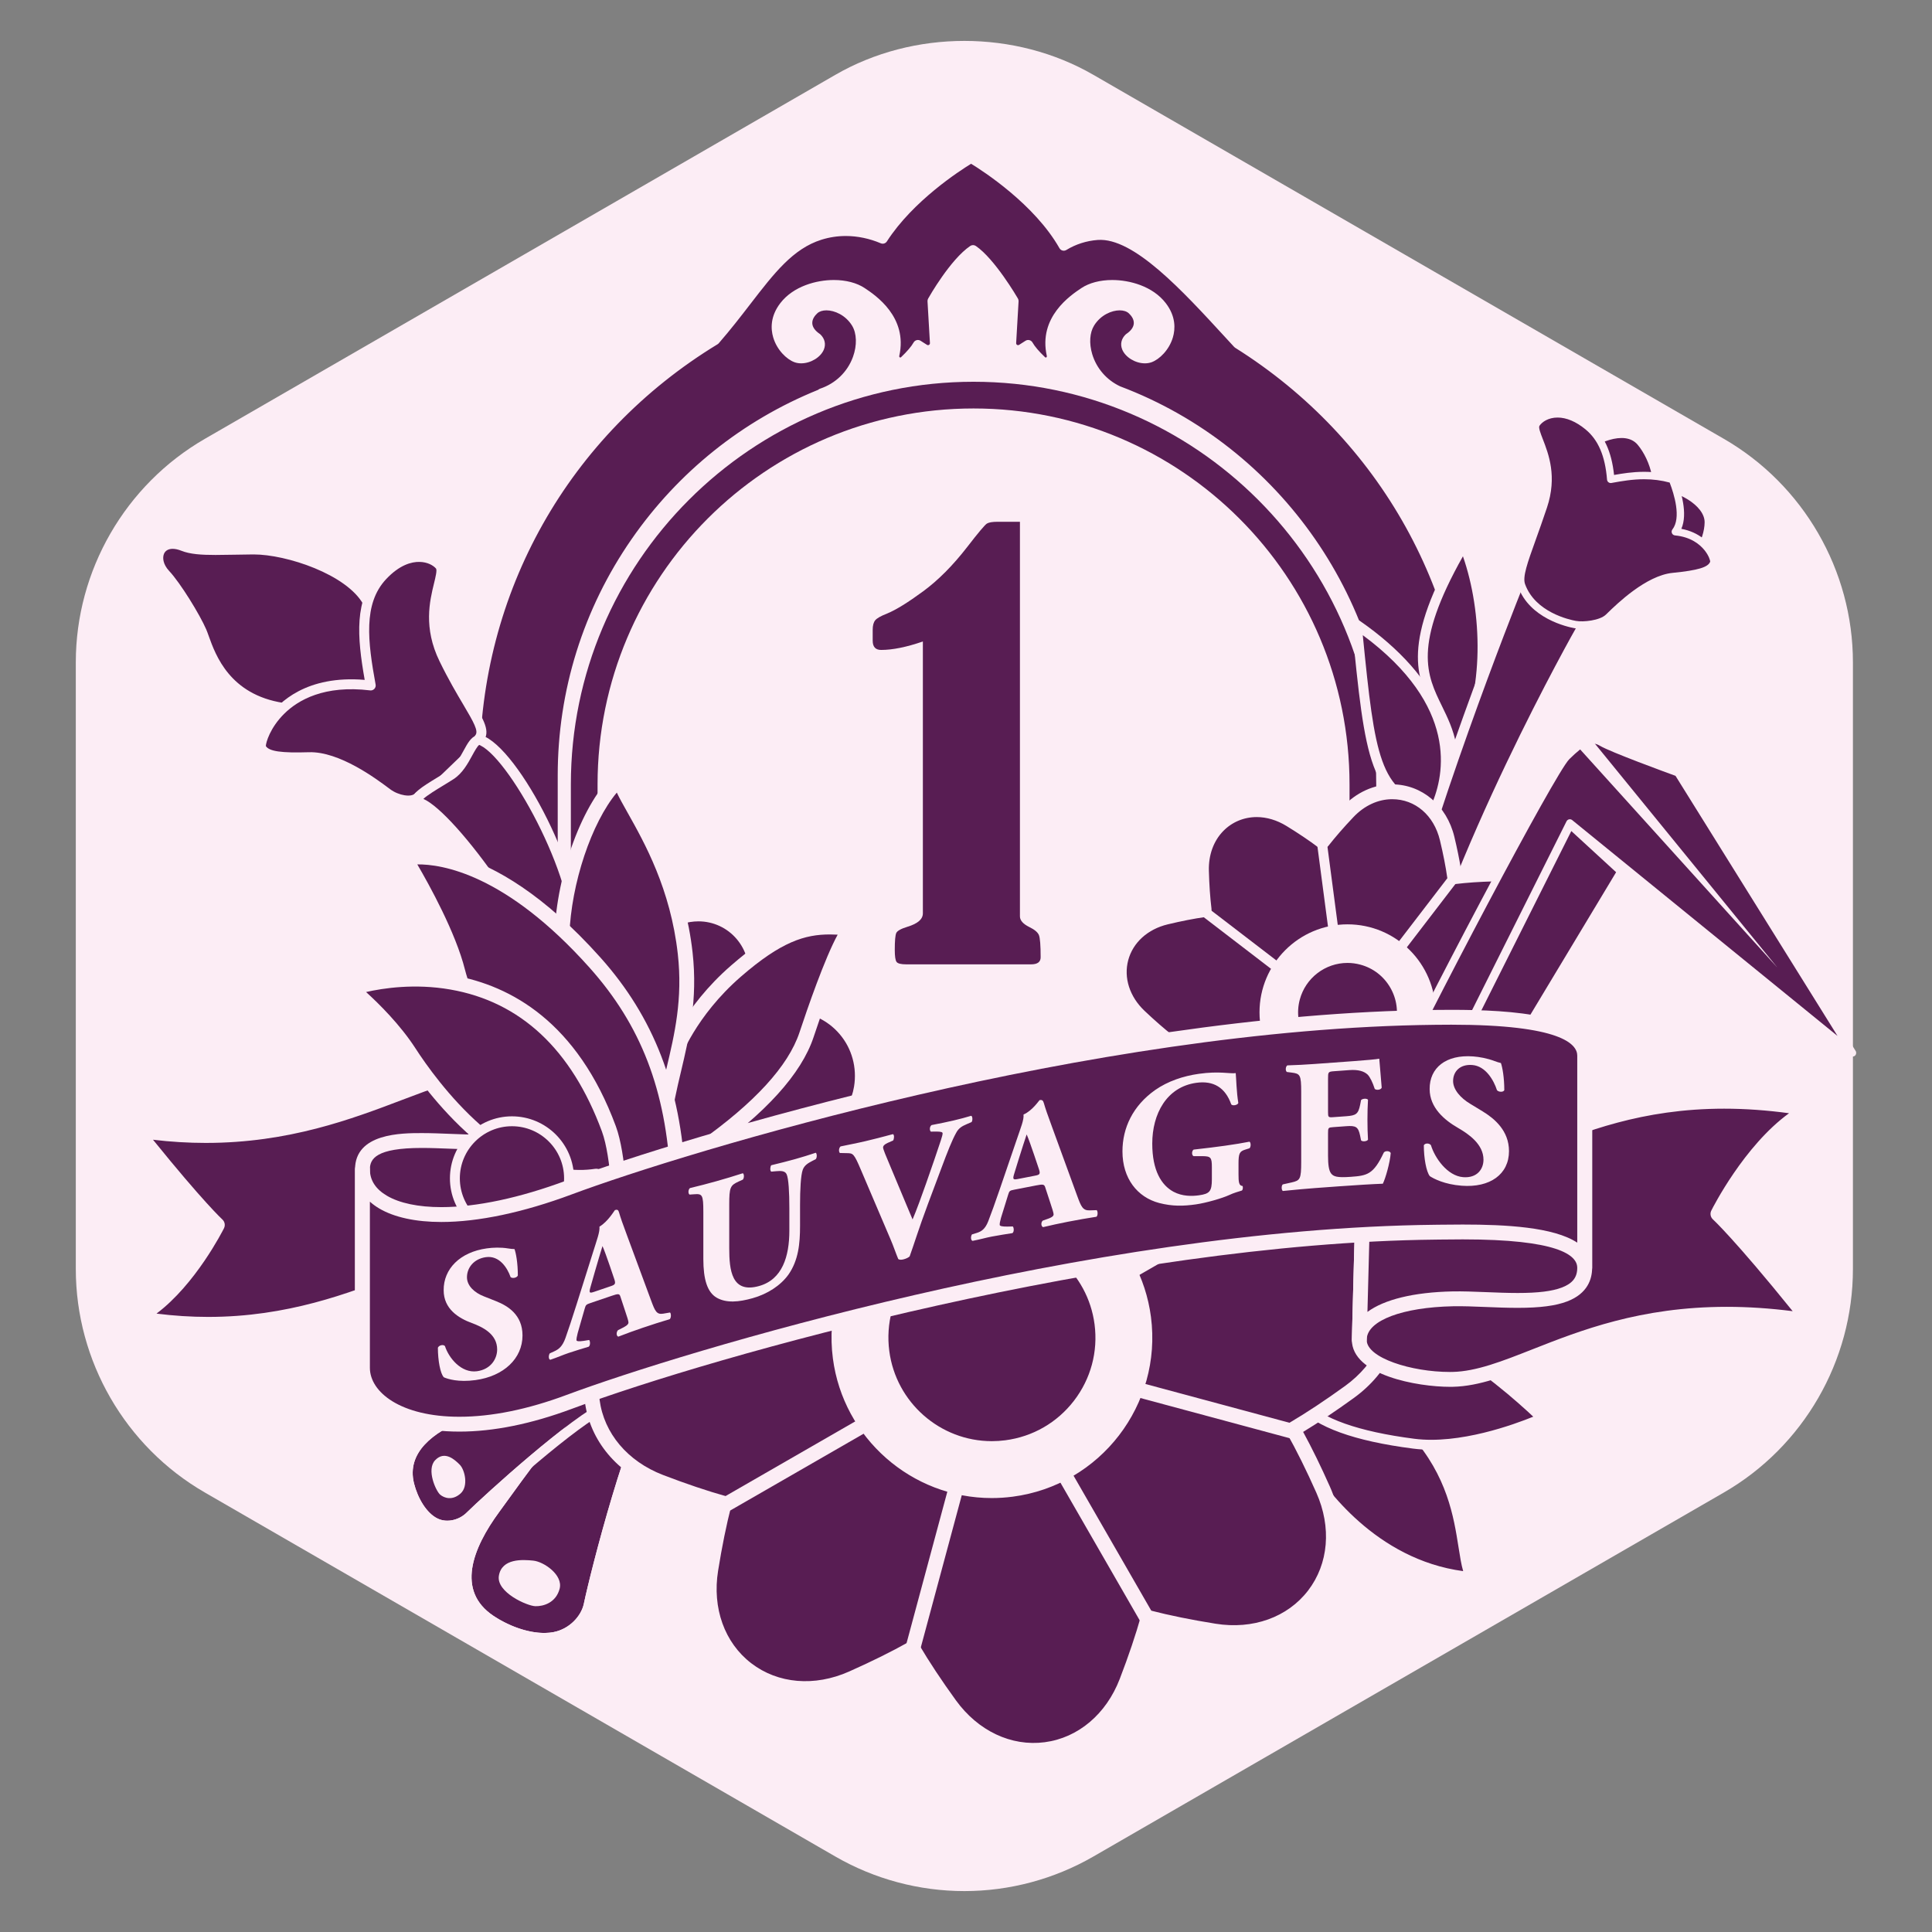 <?xml version="1.0" encoding="utf-8"?>
<!-- Generator: Adobe Illustrator 16.0.0, SVG Export Plug-In . SVG Version: 6.00 Build 0)  -->
<!DOCTYPE svg PUBLIC "-//W3C//DTD SVG 1.1//EN" "http://www.w3.org/Graphics/SVG/1.1/DTD/svg11.dtd">
<svg version="1.1" id="Calque_1" xmlns="http://www.w3.org/2000/svg" xmlns:xlink="http://www.w3.org/1999/xlink" x="0px" y="0px"
	 width="390px" height="390px" viewBox="0 0 390 390" enable-background="new 0 0 390 390" xml:space="preserve">
<rect x="0" y="0" width="390" height="390" fill="#808080" stroke="none"/>
<g>
	<g>
		<g>
			<g>
				<path fill="#FCEDF5" d="M194.671,381.741c-9.133,0-18.141-2.414-26.049-6.979l-127.271-73.48
					c-16.068-9.277-26.049-26.566-26.049-45.117V133.707c0-18.552,9.981-35.841,26.049-45.12l127.27-73.478
					c15.814-9.132,36.277-9.135,52.098,0l127.27,73.478c16.066,9.277,26.049,26.565,26.049,45.12v122.458
					c0,18.555-9.982,35.84-26.049,45.117l-127.27,73.479C212.811,379.327,203.801,381.741,194.671,381.741z"/>
			</g>
		</g>
		<g>
			<g>
				<g>
					<path fill="#581D53" d="M186.294,129.492c-3.303,1.138-6.11,1.707-8.422,1.707c-1.138,0-1.707-0.624-1.707-1.872v-2.201
						c0-0.844,0.165-1.477,0.496-1.899c0.33-0.421,1.156-0.889,2.477-1.403c1.761-0.734,4.165-2.22,7.21-4.459
						c3.046-2.238,6.018-5.229,8.917-8.972c2.237-2.898,3.558-4.467,3.962-4.707c0.404-0.238,1.102-0.357,2.092-0.357h4.568v79.649
						c0,0.808,0.625,1.523,1.873,2.146c1.063,0.514,1.715,1.055,1.953,1.624c0.236,0.569,0.355,2.063,0.355,4.486
						c0,0.955-0.641,1.431-1.926,1.431h-25.208c-1.064,0-1.716-0.165-1.954-0.495c-0.239-0.331-0.358-1.137-0.358-2.422
						c0-1.835,0.101-2.973,0.303-3.413s0.963-0.862,2.285-1.266c2.055-0.624,3.083-1.522,3.083-2.697L186.294,129.492
						L186.294,129.492z"/>
				</g>
				<g>
					<g>
						<path fill="#581D53" d="M196.521,82.454c41.918,0,75.9,33.981,75.9,75.898c0,25.932,0,73.069,0,73.069h5.389v-73.069
							c0-44.823-36.465-81.289-81.289-81.289l0,0c-44.82,0-81.286,36.466-81.286,81.289v89.485h5.391v-89.485
							C120.625,116.435,154.606,82.454,196.521,82.454"/>
					</g>
					<g>
						<g>
							<path fill="#581D53" d="M297.209,234.95v-80.236c0-35.941-18.934-67.538-47.346-85.357
								c-9.373-10.156-20.154-22.523-28.355-21.916c-2.484,0.184-4.803,0.954-6.777,2.168
								c-5.883-10.361-18.703-17.716-18.703-17.716s-11.662,6.692-17.844,16.3c-3.77-1.609-8.255-2.148-12.675-0.752
								c-8.382,2.647-12.66,11.408-21.173,21.196c-29.054,17.681-48.498,49.651-48.498,86.077v96.652l17.746-1.814v-93.026
								c0-34.973,21.769-64.938,52.459-77.113h-0.194c7.195-2.398,9.386-10.353,6.992-14.222c-2.157-3.485-6.637-4.438-8.53-2.685
								c-1.893,1.752-1.864,4.072,0.618,5.734c2.073,2.036-1.774,4.819-4.217,3.935c-2.396-0.867-6.033-5.654-2.398-10.377
								c3.447-4.479,11.68-5.477,15.679-2.813c3.313,2.206,8.014,6.168,6.56,12.661c-0.267,1.191,1.166,2.003,2.05,1.162
								c1.09-1.037,2.132-2.176,2.688-3.178c0.479,0.299,0.91,0.575,1.293,0.824c0.951,0.618,2.201-0.115,2.135-1.247l-0.491-8.443
								c0,0,4.302-7.65,8.193-10.288c3.66,2.489,8.195,10.288,8.195,10.288l-0.49,8.443c-0.066,1.132,1.184,1.864,2.135,1.247
								c0.383-0.249,0.813-0.524,1.293-0.824c0.557,1.002,1.598,2.142,2.688,3.178c0.885,0.841,2.316,0.029,2.051-1.162
								c-1.455-6.493,3.246-10.455,6.561-12.661c3.998-2.664,12.232-1.666,15.678,2.813c3.637,4.724-0.002,9.51-2.396,10.377
								c-2.443,0.884-6.289-1.899-4.217-3.935c2.48-1.662,2.51-3.982,0.617-5.734s-6.373-0.8-8.529,2.685
								c-2.244,3.625-0.461,10.839,5.693,13.706c31.381,11.833,53.768,42.16,53.768,77.629v76.612L297.209,234.95z"/>
						</g>
						<g>
							<path fill="#FCEDF5" d="M95.836,252.366c-0.247,0-0.485-0.092-0.67-0.258c-0.21-0.189-0.33-0.459-0.33-0.742v-96.652
								c0-35.718,18.257-68.173,48.844-86.85c2.328-2.684,4.304-5.248,6.217-7.729c5.018-6.508,8.981-11.649,15.309-13.647
								c4.006-1.265,8.479-1.087,12.593,0.473c6.328-9.325,17.257-15.664,17.73-15.935c0.309-0.177,0.688-0.177,0.996,0
								c0.518,0.297,12.438,7.212,18.566,17.228c1.938-1.022,4.111-1.644,6.342-1.809c8.184-0.624,18.391,10.513,27.391,20.306
								l1.686,1.831c29.871,18.788,47.701,50.977,47.701,86.133v80.237c0,0.283-0.121,0.553-0.33,0.742
								c-0.211,0.189-0.488,0.279-0.771,0.252l-17.744-1.813c-0.512-0.053-0.898-0.482-0.898-0.996v-76.611
								c0-33.892-21.348-64.713-53.121-76.694c-3.318-1.542-5.768-4.369-6.787-7.783c-0.811-2.712-0.588-5.472,0.596-7.384
								c1.512-2.439,4.203-4.016,6.863-4.016c1.279,0,2.414,0.399,3.197,1.124c1.166,1.08,1.752,2.397,1.648,3.708
								c-0.074,0.942-0.537,2.313-2.301,3.53c-0.303,0.327-0.264,0.574-0.176,0.793c0.299,0.727,1.529,1.541,2.73,1.54
								c0.248,0,0.475-0.037,0.674-0.109c1.086-0.393,2.525-1.886,3.057-3.705c0.354-1.217,0.451-3.094-1.109-5.122
								c-1.814-2.36-5.434-3.885-9.219-3.885c-2.045,0-3.859,0.459-5.113,1.294c-3.264,2.174-7.451,5.744-6.139,11.61
								c0.15,0.668-0.004,1.353-0.424,1.877c-0.781,0.977-2.365,1.11-3.291,0.228c-0.973-0.925-1.742-1.772-2.299-2.53
								c-0.156,0.1-0.307,0.197-0.449,0.29c-0.949,0.617-2.266,0.446-3.037-0.37c-0.451-0.48-0.68-1.109-0.641-1.773l0.475-8.137
								c-0.76-1.266-4.221-6.887-7.184-9.291c-3.121,2.489-6.45,8.039-7.175,9.283l0.474,8.145c0.039,0.664-0.189,1.293-0.642,1.773
								c-0.769,0.816-2.087,0.986-3.036,0.371c-0.144-0.093-0.293-0.19-0.45-0.291c-0.556,0.758-1.325,1.605-2.298,2.531
								c-0.925,0.881-2.509,0.748-3.291-0.228c-0.419-0.524-0.574-1.208-0.425-1.877c1.314-5.868-2.874-9.437-6.138-11.61
								c-1.253-0.835-3.069-1.294-5.114-1.294c-3.784,0-7.402,1.525-9.218,3.885c-1.56,2.028-1.464,3.904-1.109,5.122
								c0.531,1.819,1.97,3.313,3.055,3.705c0.2,0.072,0.427,0.109,0.674,0.109c1.203,0,2.434-0.813,2.731-1.541
								c0.089-0.219,0.128-0.466-0.174-0.792c-1.766-1.217-2.228-2.587-2.302-3.53c-0.104-1.312,0.482-2.628,1.649-3.709
								c0.794-0.735,1.9-1.124,3.198-1.124c2.659,0,5.352,1.577,6.862,4.016c1.3,2.101,1.44,5.11,0.376,8.05
								c-1.25,3.45-3.92,6.142-7.375,7.458c-0.082,0.07-0.176,0.128-0.281,0.169c-31.484,12.491-51.828,42.395-51.828,76.184v93.027
								c0,0.514-0.388,0.941-0.898,0.994l-17.746,1.814C95.904,252.364,95.87,252.366,95.836,252.366z M170.737,47.639
								c-1.683,0-3.341,0.254-4.928,0.755c-5.729,1.809-9.523,6.73-14.327,12.961c-1.958,2.54-3.982,5.166-6.393,7.937
								c-0.067,0.078-0.146,0.145-0.234,0.198c-30.067,18.298-48.018,50.157-48.018,85.223v95.544l15.746-1.607v-92.124
								c0-17.129,5.152-33.615,14.899-47.675c9.412-13.577,22.431-23.997,37.675-30.161c0.104-0.1,0.231-0.178,0.375-0.226
								c3.126-1.042,5.551-3.386,6.654-6.431c0.846-2.334,0.771-4.754-0.196-6.316c-1.312-2.12-3.538-3.069-5.162-3.069
								c-0.774,0-1.427,0.21-1.839,0.591c-0.501,0.464-1.083,1.202-1.014,2.084c0.059,0.742,0.581,1.463,1.509,2.085
								c0.052,0.035,0.1,0.074,0.145,0.118c0.871,0.854,1.118,1.96,0.68,3.033c-0.639,1.561-2.651,2.784-4.583,2.784
								c-0.48,0-0.937-0.077-1.355-0.228c-1.572-0.569-3.551-2.478-4.294-5.026c-0.485-1.662-0.628-4.208,1.444-6.901
								c2.647-3.439,7.316-4.666,10.803-4.666c2.435,0,4.645,0.579,6.223,1.629c2.164,1.441,8.748,5.826,6.981,13.712
								c-0.019,0.081-0.008,0.138,0.034,0.19c0.071,0.089,0.154,0.216,0.351,0.029c1.208-1.149,2.074-2.165,2.504-2.939
								c0.133-0.239,0.359-0.414,0.624-0.482c0.266-0.069,0.547-0.025,0.78,0.12c0.485,0.303,0.921,0.582,1.309,0.833
								c0.162,0.105,0.365,0.068,0.492-0.065c0.073-0.077,0.106-0.173,0.1-0.285l-0.491-8.443c-0.011-0.191,0.033-0.381,0.127-0.548
								c0.18-0.321,4.463-7.887,8.503-10.625c0.34-0.229,0.785-0.229,1.123,0.001c3.805,2.587,8.309,10.285,8.498,10.611
								c0.1,0.17,0.146,0.365,0.133,0.561l-0.49,8.443c-0.006,0.112,0.027,0.208,0.1,0.285c0.127,0.134,0.328,0.172,0.492,0.065
								c0.387-0.251,0.824-0.53,1.309-0.833c0.232-0.146,0.518-0.189,0.779-0.12c0.266,0.069,0.492,0.243,0.625,0.482
								c0.43,0.774,1.295,1.791,2.504,2.939c0.199,0.191,0.281,0.059,0.35-0.029c0.043-0.052,0.053-0.109,0.035-0.189
								c-1.768-7.887,4.818-12.271,6.98-13.713c1.578-1.051,3.789-1.629,6.223-1.629c3.488,0,8.156,1.226,10.805,4.666
								c2.072,2.693,1.93,5.24,1.443,6.902c-0.744,2.548-2.723,4.457-4.295,5.025c-0.418,0.151-0.875,0.228-1.355,0.228
								c-1.93,0-3.941-1.222-4.58-2.783c-0.439-1.073-0.191-2.179,0.68-3.034c0.045-0.043,0.092-0.083,0.145-0.118
								c0.93-0.622,1.449-1.343,1.508-2.085c0.07-0.882-0.514-1.621-1.014-2.084c-0.412-0.381-1.064-0.591-1.838-0.591
								c-1.625,0-3.85,0.949-5.162,3.069c-0.887,1.434-1.029,3.586-0.381,5.759c0.855,2.867,2.914,5.241,5.646,6.514
								c32.479,12.243,54.346,43.816,54.346,78.536v75.709l15.746,1.607v-79.129c0-34.509-17.525-66.102-46.877-84.51
								c-0.076-0.047-0.145-0.104-0.203-0.169l-1.779-1.932c-8.684-9.448-18.521-20.193-25.768-19.665
								c-2.26,0.167-4.447,0.867-6.33,2.023c-0.232,0.141-0.51,0.184-0.771,0.116s-0.486-0.239-0.621-0.475
								c-5.033-8.866-15.438-15.579-17.834-17.044c-2.269,1.39-11.743,7.501-17.002,15.675c-0.263,0.41-0.784,0.571-1.233,0.379
								C175.531,48.149,173.092,47.639,170.737,47.639z"/>
						</g>
					</g>
				</g>
				<g>
					<g>
						<g>
							<g>
								<path fill="#581D53" d="M112.515,223.181c0-4.941-9.444-7.215-15.739-7.082c-13.378,0.281-33.892,17.691-69.433,11.959
									c12.198,15.289,16.526,19.213,16.526,19.213s-7.083,14.15-16.526,18.777c35.413,6.15,56.055-11.678,69.433-11.959
									c6.295-0.133,15.739,2.141,15.739,7.082V223.181z"/>
							</g>
							<g>
								<path fill="#FCEDF5" d="M42.023,268.837c-4.898,0-9.924-0.439-14.937-1.313c-0.64-0.111-1.136-0.621-1.228-1.266
									c-0.092-0.645,0.241-1.273,0.825-1.559c7.501-3.676,13.581-13.949,15.334-17.145c-1.779-1.799-6.522-6.877-15.847-18.564
									c-0.387-0.484-0.436-1.156-0.123-1.691s0.924-0.83,1.534-0.725c4.683,0.756,9.372,1.139,13.937,1.139
									c0.001,0,0.002,0,0.003,0c16.256,0,28.69-4.727,38.68-8.521c6.346-2.412,11.826-4.494,16.542-4.594
									c0.184-0.004,0.371-0.006,0.56-0.006c6.461,0,16.711,2.33,16.711,8.586v37.99c0,0.828-0.671,1.5-1.5,1.5s-1.5-0.672-1.5-1.5
									c0-3.197-7.239-5.586-13.711-5.586c-0.167,0-0.333,0.002-0.496,0.006c-4.175,0.088-9.413,2.111-15.478,4.455
									C71.197,263.962,58.586,268.837,42.023,268.837z M31.591,265.169c3.509,0.443,7.004,0.668,10.433,0.668
									c16.003,0,28.325-4.762,38.226-8.59c6.328-2.445,11.794-4.559,16.496-4.658c4.34-0.09,10.586,0.902,14.271,3.502v-32.91
									c0-3.197-7.239-5.588-13.711-5.588c-0.167,0-0.333,0.002-0.496,0.006c-4.199,0.09-9.455,2.086-15.54,4.398
									c-10.22,3.883-22.939,8.717-39.746,8.717c-3.496,0-7.06-0.215-10.639-0.645c10.138,12.531,13.956,16.055,13.996,16.092
									c0.496,0.451,0.633,1.18,0.332,1.779C44.95,248.462,39.486,259.249,31.591,265.169z"/>
							</g>
						</g>
						<g>
							<g>
								<path fill="#581D53" d="M73.167,271.259c0-8.031,14.952-5.359,23.609-5.543c8.657-0.182,15.739,0.396,15.739-4.545v-37.99
									c0,4.941-7.083,7.148-15.739,7.332c-8.656,0.184-23.609-2.488-23.609,5.541V271.259z"/>
							</g>
							<g>
								<path fill="#FCEDF5" d="M73.167,272.759c-0.829,0-1.5-0.672-1.5-1.5v-35.205c0-7.326,9.452-7.326,13.488-7.326
									c1.908,0,3.864,0.08,5.755,0.156c2.119,0.086,4.101,0.17,5.834,0.129c6.899-0.146,14.271-1.754,14.271-5.832
									c0-0.828,0.671-1.5,1.5-1.5s1.5,0.672,1.5,1.5v37.99c0,5.846-6.604,5.918-14.252,6.002
									c-0.958,0.012-1.946,0.021-2.956,0.043c-1.811,0.035-3.851-0.043-6.018-0.131c-1.862-0.076-3.787-0.152-5.635-0.152
									c-9.242,0-10.488,2.188-10.488,4.326C74.667,272.087,73.996,272.759,73.167,272.759z M85.155,231.728
									c-9.242,0-10.488,2.188-10.488,4.326v29.787c3.123-1.908,7.91-1.908,10.488-1.908c1.908,0,3.864,0.078,5.755,0.154
									c2.12,0.086,4.098,0.17,5.834,0.129c1.02-0.02,2.019-0.031,2.986-0.043c7.847-0.086,11.285-0.395,11.285-3.002v-32.557
									c-2.869,2.07-7.717,3.26-14.208,3.396c-1.812,0.035-3.852-0.045-6.019-0.131C88.927,231.806,87.002,231.728,85.155,231.728z
									"/>
							</g>
						</g>
					</g>
					<g>
						<g>
							<g>
								<path fill="#581D53" d="M295.5,109.964c4.875,11.973,5.922,31.657-2.215,43.373
									C292.746,139.322,278.537,138.921,295.5,109.964z"/>
							</g>
							<g>
								<path fill="#FCEDF5" d="M293.285,154.336c-0.094,0-0.188-0.013-0.279-0.04c-0.414-0.121-0.703-0.492-0.719-0.921
									c-0.16-4.141-1.547-6.977-3.016-9.979c-3.246-6.642-6.602-13.509,5.365-33.938c0.191-0.328,0.555-0.516,0.936-0.492
									c0.379,0.027,0.711,0.268,0.854,0.621c2.586,6.354,3.988,14.438,3.846,22.178c-0.115,6.217-1.277,15.105-6.166,22.142
									C293.916,154.18,293.607,154.336,293.285,154.336z M295.313,112.297c-10.184,18.065-7.295,23.975-4.242,30.22
									c1.146,2.346,2.322,4.752,2.889,7.807C299.672,139.713,299.264,123.612,295.313,112.297z"/>
							</g>
						</g>
						<g>
							<g>
								<path fill="#581D53" d="M273.881,126.115c13.836,9.602,22.496,23.271,15.67,37.435
									C277.383,161.051,276.576,153.336,273.881,126.115z"/>
							</g>
							<g>
								<path fill="#FCEDF5" d="M289.551,164.551c-0.066,0-0.135-0.007-0.201-0.021c-12.934-2.657-13.752-10.924-16.465-38.316
									c-0.037-0.388,0.152-0.763,0.488-0.961c0.338-0.198,0.758-0.181,1.078,0.041c16.5,11.451,22.332,25.553,16,38.691
									C290.281,164.336,289.928,164.551,289.551,164.551z M275.094,128.215c2.439,24.556,3.438,31.725,13.885,34.186
									C291.621,156.368,294.447,142.549,275.094,128.215z"/>
							</g>
						</g>
						<g>
							<g>
								<path fill="#581D53" d="M332.037,101.772c3.088-2.612,1.146-8.919-1.463-12.005c-2.611-3.086-8.627-0.269-11.713,2.342
									c-3.088,2.611-1.467,5.156,1.146,8.242C322.619,103.438,328.951,104.384,332.037,101.772z"/>
							</g>
							<g>
								<path fill="#581D53" d="M337.402,114.004c4.043,0.029,6.676-5.122,6.699-8.566c0.025-3.445-5.678-6.565-9.721-6.594
									c-4.043-0.029-5.164,4.111-5.189,7.556C329.166,109.844,333.359,113.975,337.402,114.004z"/>
							</g>
							<g>
								<g>
									<path fill="#581D53" d="M280.744,195.182c7.354-31.583,25.934-77.618,25.934-77.618c1.818-1.445,3.121,3.721,6.363,5.263
										s7.275,2.32,6.072,4.245c-1.205,1.924-26.33,47.069-34.527,81.037"/>
								</g>
								<g>
									<path fill="#FCEDF5" d="M284.586,209.108c-0.078,0-0.156-0.01-0.234-0.027c-0.537-0.129-0.867-0.67-0.736-1.207
										c8.484-35.161,34.406-80.942,34.65-81.332c0.061-0.095,0.064-0.14,0.066-0.14c-0.158-0.418-2.035-1.155-3.156-1.595
										c-0.844-0.332-1.717-0.674-2.563-1.077c-1.729-0.821-2.916-2.451-3.871-3.761c-0.398-0.545-0.975-1.333-1.314-1.585
										c-1.93,4.827-18.84,47.529-25.709,77.024c-0.125,0.54-0.662,0.87-1.199,0.749c-0.539-0.125-0.873-0.664-0.748-1.202
										c7.287-31.296,25.793-77.304,25.98-77.765c0.064-0.161,0.17-0.301,0.305-0.409c0.584-0.464,1.146-0.502,1.512-0.452
										c1.104,0.149,1.885,1.221,2.789,2.461c0.865,1.186,1.848,2.53,3.115,3.134c0.783,0.373,1.623,0.702,2.436,1.021
										c2.172,0.852,3.889,1.525,4.326,2.857c0.137,0.408,0.197,1.051-0.271,1.801c-0.242,0.388-25.98,45.842-34.402,80.74
										C285.447,208.8,285.037,209.108,284.586,209.108z"/>
								</g>
							</g>
							<g>
								<g>
									<path fill="#581D53" d="M317.982,126.075c1.672,0.302,5.221-0.035,6.707-1.467c1.488-1.432,7.625-7.681,13.01-8.22
										s7.676-1.196,8.23-2.763c0.303-0.854-1.594-5.705-7.742-6.29c2.049-2.636,0.586-7.613-0.586-10.542
										c-4.979-1.464-9.371-0.585-12.455-0.035c-0.348-4.334-1.516-8.103-4.623-10.667c-5.004-4.126-9.125-2.453-10.389-0.55
										c-1.264,1.903,4.531,7.389,1.434,16.676c-3.1,9.287-5.277,13.58-4.42,15.952
										C309.152,123.702,315.426,125.613,317.982,126.075z"/>
								</g>
								<g>
									<path fill="#FCEDF5" d="M319.313,126.927L319.313,126.927c-0.547,0-1.051-0.04-1.463-0.114
										c-1.496-0.27-9.072-1.945-11.406-8.388c-0.719-1.983,0.299-4.813,2.145-9.949c0.672-1.869,1.432-3.987,2.27-6.496
										c1.918-5.749,0.271-9.99-0.818-12.797c-0.689-1.776-1.189-3.06-0.527-4.056c0.752-1.131,2.438-2.34,4.914-2.34
										c2.141,0,4.414,0.943,6.576,2.727c2.764,2.281,4.307,5.588,4.816,10.364c1.699-0.302,3.752-0.636,6.049-0.636
										c2.094,0,4.039,0.272,5.947,0.833c0.221,0.065,0.398,0.228,0.484,0.441c1.047,2.616,2.451,7.167,1.102,10.234
										c3.68,0.693,5.563,2.837,6.387,4.13c0.566,0.89,1.131,2.208,0.852,2.996c-0.738,2.079-3.563,2.728-8.863,3.258
										c-4.824,0.483-10.43,5.938-12.27,7.731l-0.293,0.284C323.846,126.462,321.18,126.927,319.313,126.927z M314.424,84.287
										c-1.885,0-3.152,0.9-3.664,1.67c-0.23,0.349,0.23,1.535,0.676,2.683c1.168,3.008,2.934,7.553,0.846,13.815
										c-0.846,2.525-1.607,4.652-2.281,6.528c-1.672,4.65-2.68,7.457-2.146,8.931c2.055,5.67,8.91,7.178,10.264,7.423
										c1.502,0.272,4.816-0.078,6.053-1.27l0.287-0.277c1.934-1.883,7.82-7.613,13.168-8.148c5.135-0.514,7.193-1.129,7.6-2.268
										c0.012-0.165-0.225-1.169-1.164-2.328c-0.963-1.186-2.773-2.663-5.943-2.965c-0.271-0.026-0.51-0.198-0.617-0.449
										s-0.07-0.542,0.098-0.758c1.83-2.353,0.326-7.166-0.557-9.461c-1.658-0.453-3.355-0.673-5.174-0.673
										c-2.371,0-4.518,0.385-6.24,0.694l-0.346,0.062c-0.211,0.036-0.424-0.015-0.592-0.145
										c-0.168-0.129-0.271-0.323-0.289-0.534c-0.385-4.79-1.768-8.015-4.354-10.148
										C318.154,85.111,316.211,84.287,314.424,84.287z"/>
								</g>
							</g>
						</g>
					</g>
					<g>
						<g>
							<g>
								<g>
									<path fill="#581D53" d="M119.562,283.733c-5.697,2.666-13.275,13.971-18.767,21.441c-5.492,7.471-8.698,15.957-1.21,20.99
										c3.514,2.361,8.38,4.023,12.162,3.297c3.19-0.613,5.589-3.23,6.108-5.717c1.364-6.529,8.948-36.393,14.797-44.846
										L119.562,283.733z"/>
								</g>
								<g>
									<path fill="#FCEDF5" d="M132.652,278.899h0.005 M132.652,278.899c-5.849,8.455-13.433,38.316-14.797,44.846
										c-0.52,2.486-2.918,5.104-6.108,5.717c-0.61,0.117-1.249,0.172-1.905,0.172c-3.412,0-7.31-1.486-10.257-3.469
										c-7.487-5.031-4.282-13.52,1.21-20.99c5.492-7.471,13.07-18.773,18.767-21.439L132.652,278.899 M132.652,276.899
										c-0.067,0-0.135,0.004-0.203,0.012c-0.186,0.018-0.365,0.063-0.532,0.129l-13.047,4.818
										c-0.052,0.02-0.104,0.041-0.154,0.063c-5.394,2.523-11.666,11.203-17.2,18.861c-0.809,1.119-1.589,2.199-2.331,3.207
										c-4.656,6.334-6.617,11.844-5.827,16.373c0.527,3.025,2.247,5.537,5.112,7.461c3.55,2.387,7.801,3.811,11.373,3.811
										c0.795,0,1.563-0.07,2.283-0.209c3.724-0.715,6.958-3.771,7.688-7.27c1.409-6.744,8.872-35.918,14.444-44.061
										c0.25-0.334,0.397-0.748,0.397-1.195c0-1.092-0.871-1.979-1.956-2C132.683,276.899,132.667,276.899,132.652,276.899
										L132.652,276.899z"/>
								</g>
							</g>
							<g>
								<path fill="#FCEDF5" d="M100.706,318.083c-0.557,3.35,5.716,6.107,7.37,6.15c1.654,0.045,4.157-0.719,4.892-3.514
									s-3.168-5.463-5.314-5.684C105.509,314.815,101.295,314.54,100.706,318.083z"/>
							</g>
						</g>
						<g>
							<g>
								<g>
									<path fill="#581D53" d="M113.205,280.585c-4.157-0.637-13.215,3.471-19.452,5.984c-6.236,2.514-11.753,6.613-10.172,12.895
										c0.742,2.947,2.501,6.002,4.787,7.09c1.927,0.916,4.358,0.23,5.756-1.143c3.674-3.607,21.177-19.547,28.044-22.543
										L113.205,280.585z"/>
								</g>
								<g>
									<path fill="#FCEDF5" d="M112.258,280.519c0.338,0,0.655,0.021,0.948,0.066l8.964,2.283
										c-6.868,2.996-24.37,18.936-28.044,22.543c-0.959,0.939-2.404,1.561-3.839,1.561c-0.657,0-1.313-0.131-1.917-0.418
										c-2.285-1.088-4.045-4.143-4.787-7.09c-1.582-6.281,3.936-10.381,10.172-12.895
										C99.551,284.233,107.788,280.519,112.258,280.519 M112.258,278.519c-4.213,0-10.789,2.713-16.59,5.105
										c-0.926,0.381-1.82,0.75-2.662,1.09c-11.405,4.6-12.475,10.824-11.363,15.238c0.776,3.084,2.725,6.912,5.867,8.406
										c0.854,0.406,1.788,0.611,2.777,0.611c1.92,0,3.879-0.797,5.24-2.133c4.495-4.412,21.293-19.455,27.443-22.137
										c0.783-0.342,1.263-1.145,1.194-1.996c-0.069-0.852-0.672-1.564-1.5-1.775l-8.963-2.281
										c-0.063-0.018-0.127-0.029-0.191-0.039C113.122,278.55,112.701,278.519,112.258,278.519L112.258,278.519z"/>
								</g>
							</g>
							<g>
								<path fill="#FCEDF5" d="M87.837,294.767c-1.812,1.91,0.176,6.242,1.012,6.947c0.835,0.705,2.475,1.246,4.126-0.234
									c1.651-1.482,0.847-4.785-0.162-5.807C91.805,294.653,89.753,292.749,87.837,294.767z"/>
							</g>
						</g>
					</g>
					<g>
						<g>
							<g>
								<g>
									<path fill="#581D53" d="M313.354,206.017c-1.936-1.834-3.941-3.604-5.914-5.148c1.504-2.004,2.984-4.233,4.377-6.507
										c5.246-8.557-0.326-18.204-10.359-17.936c-2.664,0.071-5.336,0.238-7.822,0.541c-0.352-2.481-0.885-5.103-1.506-7.696
										c-2.342-9.76-13.104-12.641-20.008-5.357c-1.834,1.935-3.605,3.941-5.15,5.914c-2.002-1.505-4.23-2.984-6.506-4.377
										c-8.557-5.246-18.203,0.326-17.936,10.359c0.07,2.666,0.236,5.336,0.539,7.823c-2.479,0.353-5.102,0.884-7.693,1.506
										c-9.762,2.342-12.643,13.104-5.357,20.008c1.936,1.836,3.941,3.605,5.914,5.15c-1.506,2.002-2.984,4.232-4.377,6.506
										c-5.246,8.559,0.326,18.203,10.359,17.938c2.664-0.072,5.336-0.238,7.822-0.541c0.354,2.48,0.885,5.104,1.506,7.695
										c2.342,9.76,13.104,12.641,20.008,5.355c1.834-1.934,3.604-3.939,5.148-5.914c2.004,1.506,4.234,2.984,6.508,4.379
										c8.557,5.244,18.203-0.326,17.936-10.359c-0.07-2.666-0.238-5.338-0.541-7.824c2.48-0.352,5.105-0.883,7.697-1.504
										C317.756,223.683,320.637,212.923,313.354,206.017z M270.396,210.392c-0.697-0.188-1.398-0.313-2.1-0.393
										c-0.26-0.656-0.563-1.301-0.924-1.928c-0.361-0.625-0.77-1.211-1.209-1.764c0.281-0.645,0.523-1.316,0.711-2.016
										c0.188-0.697,0.313-1.398,0.391-2.1c0.658-0.26,1.303-0.563,1.928-0.924c0.627-0.361,1.211-0.77,1.764-1.209
										c0.646,0.281,1.316,0.523,2.016,0.709c0.699,0.189,1.4,0.314,2.104,0.395c0.258,0.656,0.561,1.301,0.922,1.928
										c0.361,0.625,0.77,1.211,1.209,1.762c-0.281,0.646-0.523,1.318-0.711,2.018s-0.313,1.398-0.393,2.1
										c-0.656,0.258-1.301,0.563-1.928,0.924c-0.625,0.361-1.211,0.77-1.762,1.209
										C271.766,210.821,271.096,210.579,270.396,210.392z"/>
								</g>
								<g>
									<path fill="#FCEDF5" d="M262.336,252.831c-5.988,0-11.033-4.256-12.553-10.588c-0.547-2.277-0.986-4.424-1.313-6.398
										c-1.994,0.199-4.18,0.33-6.52,0.393c-5.344,0.184-9.965-2.324-12.33-6.551c-2.311-4.125-2.064-9.234,0.652-13.668
										c1.225-1.998,2.43-3.826,3.596-5.451c-1.547-1.268-3.186-2.721-4.887-4.332c-3.826-3.627-5.371-8.561-4.131-13.192
										c1.24-4.633,5.043-8.133,10.17-9.363c2.277-0.547,4.424-0.986,6.396-1.311c-0.197-1.989-0.328-4.175-0.391-6.52
										c-0.105-3.974,1.223-7.585,3.738-10.171c2.348-2.411,5.518-3.738,8.924-3.738c2.563,0,5.176,0.771,7.557,2.231
										c1.998,1.224,3.824,2.43,5.451,3.597c1.27-1.549,2.721-3.187,4.332-4.887c2.781-2.933,6.334-4.549,10.004-4.549
										c5.986,0,11.031,4.255,12.551,10.588c0.549,2.283,0.988,4.428,1.313,6.397c1.99-0.197,4.178-0.329,6.52-0.392
										c5.371-0.124,9.963,2.327,12.328,6.551c2.311,4.125,2.066,9.235-0.65,13.668c-1.219,1.99-2.426,3.818-3.596,5.451
										c1.551,1.271,3.188,2.725,4.887,4.334c3.826,3.627,5.369,8.559,4.129,13.191c-1.24,4.631-5.041,8.133-10.168,9.363
										c-2.279,0.545-4.424,0.984-6.396,1.311c0.197,1.996,0.328,4.182,0.391,6.521c0.105,3.973-1.221,7.584-3.738,10.17
										c-2.348,2.408-5.518,3.736-8.924,3.736c0,0,0,0-0.002,0c-2.561,0-5.174-0.77-7.555-2.229c-2-1.229-3.826-2.434-5.451-3.6
										c-1.268,1.549-2.721,3.188-4.332,4.889C269.557,251.216,266.006,252.831,262.336,252.831z M249.738,232.698
										c0.736,0,1.377,0.541,1.482,1.289c0.322,2.264,0.82,4.805,1.48,7.557c1.207,5.035,4.988,8.287,9.635,8.287
										c2.838,0,5.617-1.283,7.824-3.613c1.947-2.053,3.648-4.008,5.057-5.807c0.504-0.645,1.432-0.766,2.084-0.273
										c1.822,1.371,3.973,2.816,6.389,4.297c1.908,1.172,3.98,1.789,5.986,1.789c0.002,0,0.002,0,0.002,0
										c2.59,0,4.996-1.006,6.773-2.83c1.947-2,2.975-4.842,2.891-7.998c-0.076-2.822-0.254-5.406-0.531-7.684
										c-0.098-0.811,0.471-1.551,1.279-1.666c2.262-0.32,4.805-0.818,7.557-1.479c4.039-0.971,7.021-3.67,7.973-7.223
										s-0.281-7.381-3.297-10.238c-2.051-1.943-4.002-3.646-5.809-5.057c-0.643-0.504-0.764-1.43-0.273-2.082
										c1.381-1.838,2.824-3.987,4.297-6.391c2.143-3.495,2.363-7.47,0.592-10.635c-1.76-3.145-5.225-5.022-9.264-5.022
										l-0.367,0.005c-2.83,0.076-5.414,0.254-7.684,0.53c-0.811,0.094-1.551-0.47-1.666-1.279
										c-0.318-2.254-0.816-4.796-1.479-7.556c-1.207-5.035-4.99-8.288-9.635-8.288c-2.838,0-5.617,1.283-7.824,3.613
										c-1.947,2.053-3.648,4.006-5.059,5.807c-0.506,0.644-1.432,0.764-2.082,0.274c-1.828-1.374-3.979-2.819-6.391-4.298
										c-1.908-1.17-3.979-1.789-5.986-1.789c-2.592,0-4.996,1.005-6.773,2.831c-1.949,2-2.975,4.841-2.891,7.998
										c0.074,2.833,0.254,5.418,0.529,7.683c0.1,0.811-0.471,1.551-1.277,1.667c-2.264,0.321-4.807,0.818-7.559,1.479
										c-4.039,0.969-7.02,3.669-7.971,7.222s0.279,7.381,3.297,10.239c2.055,1.947,4.01,3.648,5.807,5.059
										c0.643,0.502,0.766,1.428,0.273,2.082c-1.371,1.824-2.816,3.975-4.297,6.389c-2.143,3.494-2.363,7.471-0.592,10.635
										c1.762,3.146,5.225,5.023,9.266,5.023l0.367-0.006c2.826-0.076,5.41-0.254,7.682-0.531
										C249.615,232.7,249.678,232.698,249.738,232.698z M272.412,212.603c-0.203,0-0.406-0.041-0.6-0.125
										c-0.613-0.268-1.203-0.477-1.805-0.639c-0.592-0.156-1.227-0.273-1.881-0.35c-0.553-0.063-1.025-0.424-1.23-0.941
										c-0.244-0.625-0.514-1.188-0.822-1.725c-0.313-0.537-0.666-1.055-1.084-1.58c-0.348-0.436-0.424-1.025-0.201-1.535
										c0.264-0.604,0.477-1.209,0.635-1.801c0.16-0.596,0.277-1.229,0.35-1.881c0.063-0.553,0.426-1.025,0.941-1.229
										c0.631-0.248,1.195-0.52,1.727-0.826c0.535-0.309,1.066-0.674,1.578-1.082c0.436-0.35,1.027-0.426,1.535-0.203
										c0.615,0.268,1.205,0.477,1.803,0.637c0.596,0.158,1.229,0.275,1.883,0.35c0.553,0.063,1.025,0.424,1.229,0.943
										c0.24,0.613,0.52,1.193,0.826,1.727c0.307,0.531,0.672,1.063,1.082,1.576c0.348,0.436,0.426,1.025,0.203,1.537
										c-0.268,0.605-0.48,1.213-0.639,1.801c-0.156,0.594-0.275,1.227-0.35,1.883c-0.063,0.553-0.426,1.025-0.943,1.229
										c-0.611,0.24-1.191,0.518-1.725,0.826c-0.531,0.305-1.061,0.67-1.578,1.082
										C273.078,212.491,272.746,212.603,272.412,212.603z M269.346,208.632c0.492,0.082,0.975,0.188,1.438,0.311
										c0.467,0.125,0.936,0.275,1.402,0.451c0.408-0.293,0.822-0.559,1.238-0.799c0.418-0.242,0.855-0.467,1.311-0.674
										c0.082-0.494,0.188-0.975,0.311-1.438c0.125-0.465,0.273-0.934,0.451-1.404c-0.291-0.406-0.559-0.82-0.799-1.236
										s-0.467-0.854-0.674-1.311c-0.494-0.082-0.977-0.188-1.439-0.313c-0.463-0.123-0.934-0.273-1.402-0.449
										c-0.406,0.289-0.82,0.557-1.236,0.799c-0.42,0.242-0.854,0.467-1.311,0.674c-0.082,0.494-0.188,0.975-0.313,1.439
										c-0.123,0.463-0.273,0.934-0.449,1.402c0.293,0.408,0.559,0.822,0.799,1.236
										C268.916,207.743,269.139,208.177,269.346,208.632z"/>
								</g>
							</g>
							<g>
								<g>
									<g>
										<line fill="none" x1="266.807" y1="169.8" x2="276.299" y2="241.796"/>
									</g>
									<g>
										<path fill="#FCEDF5" d="M276.299,242.796c-0.494,0-0.924-0.367-0.99-0.869l-9.492-71.996
											c-0.072-0.548,0.313-1.05,0.859-1.122c0.559-0.075,1.051,0.313,1.123,0.86l9.492,71.996
											c0.07,0.547-0.314,1.049-0.861,1.121C276.385,242.792,276.342,242.796,276.299,242.796z"/>
									</g>
								</g>
								<g>
									<g>
										<line fill="none" x1="307.551" y1="201.052" x2="235.555" y2="210.544"/>
									</g>
									<g>
										<path fill="#FCEDF5" d="M235.555,211.544c-0.494,0-0.924-0.365-0.99-0.869c-0.072-0.547,0.313-1.049,0.859-1.121
											l71.996-9.494c0.563-0.074,1.049,0.314,1.121,0.861s-0.313,1.049-0.859,1.121l-71.996,9.494
											C235.641,211.542,235.598,211.544,235.555,211.544z"/>
									</g>
								</g>
								<g>
									<g>
										<line fill="none" x1="293.65" y1="176.988" x2="249.455" y2="234.608"/>
									</g>
									<g>
										<path fill="#FCEDF5" d="M249.453,235.608c-0.211,0-0.426-0.066-0.607-0.205c-0.438-0.338-0.52-0.965-0.186-1.402
											l44.195-57.621c0.338-0.438,0.965-0.521,1.402-0.185c0.439,0.336,0.521,0.964,0.188,1.402l-44.197,57.621
											C250.051,235.474,249.754,235.608,249.453,235.608z"/>
									</g>
								</g>
								<g>
									<g>
										<line fill="none" x1="300.363" y1="227.896" x2="242.742" y2="183.699"/>
									</g>
									<g>
										<path fill="#FCEDF5" d="M300.363,228.896c-0.213,0-0.428-0.066-0.607-0.205l-57.621-44.198
											c-0.438-0.336-0.52-0.964-0.186-1.402c0.338-0.437,0.965-0.521,1.402-0.185l57.619,44.197
											c0.439,0.338,0.521,0.965,0.188,1.402C300.959,228.761,300.662,228.896,300.363,228.896z"/>
									</g>
								</g>
							</g>
						</g>
						<g>
							<circle fill="#FCEDF5" cx="272.014" cy="204.355" r="17.765"/>
						</g>
						<g>
							<g>
								<circle fill="#581D53" cx="272.012" cy="204.355" r="10.974"/>
							</g>
							<g>
								<path fill="#FCEDF5" d="M272.02,216.331L272.02,216.331c-1.043,0-2.086-0.137-3.104-0.41
									c-6.377-1.707-10.178-8.285-8.469-14.662c1.398-5.229,6.152-8.88,11.559-8.88c1.043,0,2.088,0.138,3.104,0.41
									c3.09,0.827,5.674,2.808,7.271,5.577c1.6,2.77,2.025,5.996,1.197,9.086C282.18,212.681,277.426,216.331,272.02,216.331z
									 M272.006,194.379c-4.502,0-8.461,3.042-9.627,7.397c-1.422,5.313,1.742,10.791,7.055,12.213
									c0.85,0.227,1.719,0.342,2.586,0.342c4.502,0,8.461-3.041,9.627-7.396c0.689-2.572,0.336-5.26-0.998-7.566
									c-1.332-2.309-3.482-3.958-6.057-4.647C273.744,194.494,272.875,194.379,272.006,194.379z"/>
							</g>
						</g>
					</g>
					<g>
						<g>
							<g>
								<path fill="#581D53" d="M259.736,285.616c0,0-0.449,3.348,3.996,10.539c4.447,7.189,15.645,20.609,33.133,22.172
									c-2.377-4.924-0.564-17.246-11.293-29.246c-9.215-10.309-18.426-10.463-18.426-10.463"/>
							</g>
							<g>
								<path fill="#FCEDF5" d="M296.863,319.327c-0.029,0-0.059-0.002-0.09-0.004c-19.531-1.744-30.879-17.771-33.893-22.643
									c-4.506-7.287-4.188-10.818-4.137-11.197c0.072-0.549,0.564-0.93,1.125-0.857c0.541,0.072,0.924,0.568,0.857,1.109
									c-0.008,0.088-0.236,3.275,3.855,9.893c2.805,4.537,13.143,19.166,30.781,21.525c-0.391-1.348-0.645-2.961-0.941-4.852
									c-0.957-6.059-2.266-14.355-9.598-22.555c-8.82-9.869-17.607-10.129-17.695-10.131c-0.553-0.01-0.992-0.465-0.984-1.018
									c0.012-0.553,0.461-0.965,1.018-0.982c0.395,0.008,9.758,0.283,19.152,10.797c7.727,8.639,9.145,17.629,10.082,23.576
									c0.389,2.449,0.723,4.564,1.365,5.9c0.156,0.324,0.127,0.707-0.078,1.004C297.498,319.167,297.189,319.327,296.863,319.327z
									"/>
							</g>
						</g>
						<g>
							<g>
								<path fill="#581D53" d="M257.43,271.733c8.063-6.355,24.203-5.328,33.846-0.531c9.645,4.797,20.021,15.102,20.021,15.102
									s-14.396,6.615-25.943,5.123c-11.547-1.494-19.049-4.146-22.613-8.098"/>
							</g>
							<g>
								<path fill="#FCEDF5" d="M288.963,292.647c-1.262,0-2.514-0.07-3.738-0.23c-11.908-1.539-19.506-4.293-23.229-8.418
									c-0.371-0.41-0.338-1.043,0.07-1.412c0.41-0.371,1.041-0.338,1.412,0.072c3.344,3.703,10.746,6.318,22,7.773
									c9.109,1.18,20.209-2.898,24.031-4.457c-2.889-2.719-11.078-10.098-18.682-13.881c-9.352-4.652-25.113-5.623-32.781,0.422
									c-0.434,0.344-1.063,0.27-1.404-0.166c-0.34-0.434-0.268-1.063,0.166-1.402c8.379-6.605,24.814-5.666,34.91-0.645
									c9.678,4.814,19.852,14.863,20.281,15.287c0.23,0.232,0.336,0.563,0.277,0.885c-0.057,0.322-0.268,0.598-0.564,0.734
									C311.178,287.458,299.746,292.647,288.963,292.647z"/>
							</g>
						</g>
					</g>
					<g>
						<g>
							<g>
								<path fill="#581D53" d="M74.226,121.531c-3.519-6.428-16.143-10.671-23.162-10.611s-11.343,0.422-14.091-0.675
									c-4.711-1.88-6.584,2.46-3.555,5.693c2.166,2.311,6.064,8.652,7.306,11.543c1.241,2.891,3.438,13.401,16.324,15.396
									c10.265,1.924,18.315,2.042,20.999-1.444C80.731,137.948,78.307,128.142,74.226,121.531z"/>
							</g>
							<g>
								<path fill="#FCEDF5" d="M68.984,145.216L68.984,145.216c-3.248,0-7.325-0.456-12.121-1.354
									c-11.966-1.853-15.214-10.906-16.602-14.772c-0.174-0.484-0.321-0.896-0.457-1.213c-1.213-2.825-5.026-9.022-7.117-11.254
									c-1.603-1.71-2.158-3.921-1.416-5.635c0.877-2.026,3.34-2.76,6.07-1.67c2.094,0.835,5.297,0.745,9.851,0.661
									c1.188-0.021,2.472-0.046,3.861-0.058h0.158c7.256,0,20.171,4.336,23.89,11.131c4.175,6.76,6.753,17.074,3.736,20.993
									C77.196,144.178,73.972,145.216,68.984,145.216z M34.852,110.79c-0.847,0-1.467,0.353-1.744,0.993
									c-0.323,0.745-0.244,2.102,1.04,3.472c2.252,2.404,6.196,8.807,7.496,11.832c0.148,0.346,0.311,0.796,0.501,1.327
									c1.375,3.83,4.234,11.8,15.056,13.476c4.706,0.881,8.659,1.326,11.783,1.326h0.001c4.266,0,7.048-0.804,8.27-2.391
									c2.199-2.856,0.313-11.977-3.879-18.768c-3.347-6.112-15.548-10.137-22.162-10.137h-0.141
									c-1.383,0.012-2.661,0.035-3.842,0.057c-1.363,0.025-2.599,0.048-3.721,0.048c-2.867,0-5.139-0.145-6.908-0.851
									C35.963,110.92,35.375,110.79,34.852,110.79z"/>
							</g>
						</g>
						<g>
							<g>
								<path fill="#581D53" d="M84.53,160.799c-1.251,1.461-4.439,0.74-6.323-0.648c-1.884-1.388-9.704-7.498-15.833-7.305
									c-6.129,0.193-8.799-0.205-9.656-1.882c-0.606-1.186,3.71-14.819,22.12-12.591c-1.571-8.597-2.67-16.73,2.337-22.108
									c5.008-5.377,9.885-4.109,11.587-2.158c1.701,1.951-3.994,8.972,0.864,18.945c4.859,9.973,8.916,13.775,7.11,15.99"/>
							</g>
							<g>
								<path fill="#FCEDF5" d="M82.411,162.61c-1.681,0-3.551-0.735-4.797-1.653l-0.372-0.277
									c-2.287-1.705-9.173-6.837-14.575-6.837c-0.087,0-0.174,0.001-0.261,0.004c-6.095,0.191-9.404-0.13-10.578-2.427
									c-0.542-1.062,0.411-3.923,2.125-6.378c2.364-3.386,8.011-8.767,19.666-7.798c-1.53-8.689-2.172-16.293,2.825-21.66
									c3.253-3.493,6.298-4.205,8.274-4.155c1.928,0.031,3.722,0.787,4.798,2.021c0.942,1.08,0.565,2.627,0.043,4.768
									c-0.803,3.294-2.017,8.271,0.967,14.396c1.765,3.622,3.412,6.404,4.735,8.639c2.473,4.177,3.835,6.478,2.251,8.421
									c-0.348,0.429-0.979,0.493-1.407,0.143c-0.428-0.349-0.492-0.979-0.143-1.407c0.672-0.825-0.312-2.575-2.422-6.139
									c-1.342-2.266-3.012-5.087-4.812-8.782c-3.3-6.773-1.983-12.173-1.112-15.746c0.292-1.194,0.654-2.681,0.394-2.979
									c-0.548-0.628-1.709-1.31-3.324-1.336c-1.569-0.035-4.026,0.564-6.777,3.519c-4.614,4.955-3.674,12.554-2.085,21.247
									c0.057,0.313-0.038,0.634-0.256,0.865c-0.217,0.231-0.534,0.348-0.848,0.307c-9.273-1.12-14.556,1.948-17.357,4.723
									c-2.84,2.812-3.693,5.82-3.698,6.515c0.67,1.069,3.142,1.418,8.68,1.243c6.167-0.201,13.632,5.394,16.095,7.229l0.363,0.27
									c1.687,1.243,4.243,1.656,4.97,0.803c0.358-0.418,0.99-0.468,1.41-0.109c0.419,0.359,0.468,0.991,0.109,1.41
									C84.58,162.279,83.538,162.61,82.411,162.61z"/>
							</g>
						</g>
						<g>
							<g>
								<path fill="#581D53" d="M115.999,190.431c2.201-10.884-11.462-37.374-18.601-40.865c-2.258-1.354-2.955,4.643-6.368,6.855
									c-3.413,2.213-8.613,4.805-6.19,5.669c5.973,2.131,24.519,27.498,28.763,43.431"/>
							</g>
							<g>
								<path fill="#FCEDF5" d="M113.6,206.521c-0.442,0-0.847-0.295-0.966-0.74c-4.384-16.459-22.906-40.882-28.132-42.748
									c-1.025-0.366-1.241-1.039-1.279-1.407c-0.147-1.441,1.663-2.613,5.143-4.729c0.727-0.442,1.457-0.885,2.118-1.314
									c1.364-0.884,2.275-2.556,3.079-4.03c0.818-1.501,1.525-2.797,2.688-3.114c0.379-0.104,0.975-0.141,1.661,0.27
									c7.929,3.873,21.3,30.878,19.067,41.921c-0.109,0.541-0.637,0.893-1.178,0.782c-0.542-0.109-0.892-0.637-0.782-1.178
									c2.164-10.702-11.66-36.638-18.061-39.768c-0.158-0.09-0.196-0.095-0.196-0.095c-0.325,0.091-1.024,1.374-1.442,2.14
									c-0.872,1.6-1.958,3.591-3.747,4.751c-0.677,0.439-1.423,0.893-2.167,1.345c-1.248,0.758-3.205,1.948-3.94,2.66
									c6.549,2.889,24.814,27.902,29.102,43.998c0.142,0.533-0.175,1.082-0.709,1.225
									C113.772,206.511,113.685,206.521,113.6,206.521z"/>
							</g>
						</g>
					</g>
					<g>
						<g>
							<g>
								<path fill="#581D53" d="M152.449,198.065c1.304-7.948-5.469-14.721-13.416-13.417c-4.813,0.79-8.693,4.67-9.483,9.482
									c-1.304,7.947,5.469,14.719,13.416,13.416C147.779,206.757,151.659,202.876,152.449,198.065z"/>
							</g>
							<g>
								<path fill="#FCEDF5" d="M141,209.208L141,209.208c-3.856,0-7.5-1.688-9.998-4.629c-2.496-2.938-3.564-6.836-2.932-10.691
									c0.89-5.422,5.298-9.831,10.72-10.72c4.595-0.757,9.233,0.946,12.206,4.446c2.496,2.939,3.565,6.836,2.932,10.692
									c-0.89,5.422-5.297,9.83-10.72,10.721C142.475,209.147,141.732,209.208,141,209.208z M141,185.987
									c-0.57,0-1.15,0.048-1.724,0.142c-4.17,0.685-7.561,4.075-8.246,8.245c-0.497,3.029,0.305,5.965,2.259,8.264
									c1.927,2.271,4.737,3.57,7.71,3.572l0,0c0.57,0,1.149-0.049,1.724-0.143c4.17-0.686,7.561-4.074,8.245-8.246
									c0.497-3.029-0.305-5.964-2.259-8.265C146.783,187.288,143.973,185.987,141,185.987z"/>
							</g>
						</g>
						<g>
							<g>
								<path fill="#581D53" d="M173.387,219.509c1.566-9.547-6.57-17.682-16.116-16.117c-5.781,0.949-10.443,5.611-11.391,11.393
									c-1.566,9.547,6.57,17.682,16.116,16.117C167.777,229.952,172.439,225.29,173.387,219.509z"/>
							</g>
							<g>
								<path fill="#FCEDF5" d="M159.634,232.095L159.634,232.095c-4.396,0-8.55-1.924-11.398-5.275
									c-2.846-3.354-4.064-7.799-3.343-12.197c1.014-6.178,6.037-11.203,12.216-12.215c5.25-0.863,10.533,1.078,13.922,5.068
									c2.846,3.352,4.064,7.795,3.343,12.195c-1.014,6.178-6.037,11.203-12.216,12.215
									C161.319,232.024,160.47,232.095,159.634,232.095z M159.633,204.198c-0.728,0-1.468,0.061-2.2,0.18
									c-5.344,0.877-9.689,5.223-10.566,10.568c-0.626,3.818,0.428,7.674,2.894,10.576c2.467,2.904,6.066,4.57,9.874,4.57l0,0
									c0.728,0,1.468-0.061,2.2-0.18c5.345-0.877,9.69-5.223,10.566-10.568c0.626-3.818-0.428-7.674-2.894-10.576
									C167.041,205.864,163.441,204.198,159.633,204.198z"/>
							</g>
						</g>
						<g>
							<g>
								<g>
									<path fill="#581D53" d="M139.243,258.849l4.755-9.176c-7.089-6.561-8.304-13.461-2.07-17.861s17.648-13.184,20.881-22.932
										c3.41-10.281,7.287-20.183,8.955-21.465c-8.064-0.979-13.59,0.267-23.192,8.606c-9.602,8.343-12.717,17.308-12.717,17.308
										c-2.807,7.867-7.287,25.357-7.287,25.357s-6.257,1.822-6.405,7.053L139.243,258.849z"/>
								</g>
								<g>
									<path fill="#FCEDF5" d="M139.243,260.349c-0.327,0-0.649-0.107-0.913-0.311l-17.08-13.109
										c-0.382-0.293-0.6-0.752-0.586-1.23c0.143-5.037,4.721-7.389,6.651-8.154c0.908-3.51,4.633-17.727,7.128-24.719
										c0.128-0.369,3.355-9.43,13.146-17.936c7.771-6.75,13.18-9.259,19.957-9.259c1.326,0,2.765,0.097,4.4,0.295
										c0.605,0.074,1.105,0.505,1.266,1.093c0.161,0.588-0.049,1.214-0.532,1.585c-1.055,0.9-4.377,8.481-8.445,20.749
										c-2.456,7.404-9.669,15.373-21.44,23.686c-2.112,1.49-3.252,3.289-3.388,5.346c-0.201,3.035,1.792,6.654,5.612,10.189
										c0.495,0.457,0.624,1.189,0.313,1.791l-4.755,9.176c-0.204,0.393-0.572,0.678-1.006,0.771
										C139.461,260.337,139.352,260.349,139.243,260.349z M123.739,245.058l14.996,11.512l3.415-6.59
										c-4.006-3.971-5.986-8.031-5.738-11.795c0.196-2.961,1.804-5.588,4.651-7.6c11.236-7.934,18.073-15.395,20.323-22.178
										c1.6-4.822,5.077-14.911,7.708-19.731c-0.54-0.03-1.055-0.045-1.55-0.045c-5.047,0-9.817,1.426-17.989,8.524
										c-9.193,7.984-12.254,16.58-12.284,16.666c-2.756,7.725-7.206,25.064-7.25,25.238c-0.132,0.514-0.525,0.92-1.034,1.068
										C128.942,240.142,124.395,241.534,123.739,245.058z"/>
								</g>
							</g>
							<g>
								<g>
									<path fill="#581D53" d="M135.125,237.476c-4.644-14.543,5.381-25.471,3.188-45.064
										c-2.194-19.594-12.769-31.187-13.179-35.231c-6.18,5.531-11.296,19.534-11.703,31.628"/>
								</g>
								<g>
									<path fill="#FCEDF5" d="M135.125,238.976c-0.635,0-1.225-0.404-1.428-1.043c-2.546-7.975-0.895-14.945,0.854-22.326
										c1.619-6.836,3.293-13.9,2.272-23.028c-1.469-13.122-6.702-22.427-10.164-28.584c-0.891-1.584-1.625-2.89-2.148-4
										c-5.074,6.066-9.225,18.299-9.58,28.865c-0.028,0.828-0.74,1.478-1.549,1.449c-0.828-0.028-1.477-0.722-1.449-1.549
										c0.423-12.59,5.783-26.952,12.201-32.696c0.421-0.377,1.017-0.485,1.542-0.281c0.526,0.204,0.894,0.686,0.95,1.247
										c0.098,0.962,1.279,3.063,2.647,5.496c3.364,5.981,8.994,15.993,10.531,29.72c1.08,9.644-0.734,17.298-2.334,24.052
										c-1.722,7.268-3.208,13.543-0.916,20.725c0.252,0.789-0.183,1.633-0.973,1.885
										C135.43,238.954,135.276,238.976,135.125,238.976z"/>
								</g>
							</g>
						</g>
						<g>
							<g>
								<path fill="#581D53" d="M125.157,244.796c-16.234-10.41-30.365-39.199-32.751-48.695
									c-2.386-9.495-10.661-22.861-10.661-22.861s15.706-4.267,38.361,21.072c11.999,13.419,15.956,28.039,16.736,43.402"/>
							</g>
							<g>
								<path fill="#FCEDF5" d="M125.155,246.296c-0.277,0-0.558-0.076-0.808-0.238c-16.465-10.557-30.872-39.545-33.396-49.592
									c-2.303-9.163-10.4-22.305-10.481-22.437c-0.249-0.403-0.294-0.899-0.12-1.34c0.174-0.441,0.545-0.773,1.002-0.897
									c0.677-0.183,16.863-4.214,39.872,21.52c10.752,12.027,16.191,26.111,17.116,44.326c0.042,0.826-0.595,1.531-1.422,1.574
									c-0.825,0.035-1.533-0.594-1.574-1.422c-0.9-17.732-5.945-30.834-16.356-42.478c-16.945-18.952-29.877-20.879-34.748-20.821
									c2.423,4.149,7.74,13.762,9.62,21.246c2.366,9.415,16.545,37.819,32.105,47.798c0.697,0.447,0.9,1.375,0.453,2.072
									C126.133,246.052,125.65,246.296,125.155,246.296z"/>
							</g>
						</g>
						<g>
							<g>
								<g>
									<path fill="#581D53" d="M120.361,237.427c-18.177,2.74-33.248-18.02-37.75-24.986
										c-4.502-6.969-11.817-12.893-11.817-12.893s36.895-12.855,52.117,28.32c2.064,5.584,2.247,16.928,2.247,16.928"/>
								</g>
								<g>
									<path fill="#FCEDF5" d="M125.156,246.296c-0.817,0-1.486-0.656-1.5-1.477c-0.001-0.111-0.202-11.154-2.153-16.432
										c-6.115-16.539-16.416-26.176-30.617-28.643c-7.183-1.25-13.575-0.266-16.988,0.512c2.566,2.33,6.877,6.58,9.971,11.367
										c4.115,6.367,18.891,26.938,36.267,24.318c0.82-0.129,1.583,0.439,1.707,1.26c0.124,0.818-0.44,1.584-1.26,1.707
										c-19.141,2.893-34.873-18.908-39.234-25.656c-4.314-6.676-11.43-12.482-11.501-12.541
										c-0.423-0.344-0.627-0.889-0.533-1.424c0.094-0.535,0.47-0.979,0.984-1.158c0.384-0.133,38.465-12.851,54.018,29.217
										c2.129,5.758,2.332,16.949,2.339,17.424c0.013,0.828-0.647,1.512-1.476,1.523
										C125.173,246.296,125.166,246.296,125.156,246.296z"/>
								</g>
							</g>
						</g>
						<g>
							<g>
								<circle fill="#581D53" cx="103.347" cy="237.864" r="11.521"/>
							</g>
							<g>
								<path fill="#FCEDF5" d="M103.347,250.388c-6.905,0-12.522-5.617-12.522-12.521s5.618-12.521,12.522-12.521
									c6.904,0,12.522,5.617,12.522,12.521S110.252,250.388,103.347,250.388z M103.347,227.343
									c-5.802,0-10.522,4.721-10.522,10.521s4.72,10.521,10.522,10.521c5.802,0,10.522-4.721,10.522-10.521
									S109.149,227.343,103.347,227.343z"/>
							</g>
						</g>
					</g>
					<g>
						<g>
							<g>
								<g>
									<g>
										<path fill="#581D53" d="M133.937,243.706c1.881,4.234,3.919,8.416,6.055,12.211c-3.752,2.211-7.613,4.803-11.367,7.521
											c-14.128,10.23-11.624,29.43,4.657,35.695c4.325,1.664,8.722,3.18,12.916,4.354c-1.091,4.217-1.988,8.779-2.72,13.355
											c-2.755,17.227,12.591,29.029,28.534,21.947c4.235-1.881,8.416-3.918,12.211-6.055c2.21,3.752,4.802,7.613,7.521,11.365
											c10.23,14.131,29.43,11.625,35.695-4.654c1.664-4.326,3.18-8.723,4.354-12.916c4.217,1.09,8.779,1.986,13.355,2.719
											c17.227,2.756,29.029-12.592,21.947-28.533c-1.881-4.234-3.918-8.416-6.055-12.211c3.754-2.211,7.613-4.803,11.367-7.521
											c14.129-10.23,11.625-29.432-4.656-35.695c-4.326-1.664-8.723-3.18-12.916-4.354c1.09-4.217,1.988-8.779,2.719-13.355
											 M201.635,280.792c-1.244,0.162-2.455,0.426-3.635,0.764c-0.852-0.885-1.766-1.719-2.761-2.484s-2.037-1.436-3.109-2.029
											c0.024-1.227-0.032-2.465-0.195-3.711c-0.162-1.244-0.425-2.455-0.764-3.635c0.884-0.852,1.72-1.766,2.486-2.762
											c0.766-0.994,1.436-2.037,2.028-3.109c1.227,0.023,2.465-0.031,3.711-0.195c1.244-0.162,2.455-0.426,3.635-0.764
											c0.852,0.885,1.766,1.721,2.762,2.484c0.994,0.768,2.037,1.438,3.109,2.031c-0.023,1.229,0.031,2.465,0.195,3.709
											c0.162,1.246,0.424,2.457,0.762,3.637c-0.883,0.85-1.719,1.766-2.484,2.762c-0.766,0.994-1.436,2.037-2.029,3.109
											C204.117,280.573,202.881,280.63,201.635,280.792z"/>
									</g>
									<g>
										<path fill="#FCEDF5" d="M208.643,354.837c-6.93,0-13.555-3.559-18.113-9.854c-2.612-3.605-4.911-7.041-6.849-10.23
											c-3.269,1.781-6.982,3.598-11.06,5.41c-7.997,3.553-16.521,2.791-22.802-2.041c-6.28-4.83-9.204-12.873-7.822-21.516
											c0.704-4.402,1.507-8.459,2.392-12.078c-3.569-1.049-7.479-2.391-11.646-3.992c-8.168-3.145-13.656-9.711-14.681-17.568
											c-1.025-7.854,2.595-15.609,9.683-20.744c3.607-2.611,7.042-4.91,10.231-6.848c-1.783-3.271-3.6-6.984-5.41-11.061
											c-0.336-0.758,0.004-1.645,0.762-1.98c0.757-0.338,1.643,0.006,1.98,0.762c2.013,4.531,4.028,8.6,5.991,12.086
											c0.401,0.713,0.158,1.613-0.546,2.027c-3.455,2.035-7.239,4.539-11.248,7.443c-6.182,4.479-9.348,11.18-8.468,17.928
											c0.88,6.748,5.659,12.412,12.783,15.154c4.633,1.781,8.934,3.23,12.781,4.309c0.787,0.219,1.253,1.029,1.048,1.82
											c-1.002,3.875-1.908,8.32-2.691,13.217c-1.205,7.537,1.295,14.516,6.689,18.664c5.395,4.148,12.778,4.777,19.755,1.676
											c4.533-2.014,8.599-4.029,12.085-5.99c0.712-0.402,1.613-0.156,2.028,0.545c2.037,3.457,4.541,7.242,7.443,11.248
											c4.477,6.184,11.17,9.355,17.926,8.469c6.746-0.881,12.412-5.658,15.154-12.783c1.777-4.619,3.229-8.92,4.309-12.781
											c0.221-0.785,1.033-1.25,1.82-1.047c3.877,1.002,8.324,1.906,13.217,2.689c7.541,1.211,14.516-1.295,18.664-6.688
											c4.148-5.395,4.775-12.779,1.676-19.756c-2.008-4.523-4.021-8.588-5.99-12.084c-0.4-0.713-0.156-1.613,0.545-2.027
											c3.449-2.033,7.234-4.537,11.25-7.443c6.184-4.479,9.348-11.18,8.467-17.928c-0.879-6.748-5.658-12.414-12.783-15.154
											c-4.623-1.779-8.924-3.229-12.781-4.309c-0.785-0.221-1.252-1.029-1.047-1.82c1.004-3.881,1.908-8.328,2.689-13.217
											c0.131-0.818,0.904-1.377,1.719-1.244c0.816,0.131,1.375,0.9,1.244,1.719c-0.703,4.398-1.508,8.453-2.393,12.076
											c3.574,1.053,7.484,2.395,11.646,3.994c8.166,3.145,13.654,9.711,14.68,17.566s-2.594,15.611-9.682,20.746
											c-3.613,2.615-7.049,4.914-10.232,6.848c1.787,3.277,3.604,6.99,5.41,11.061c3.553,7.998,2.791,16.521-2.041,22.803
											c-4.83,6.279-12.871,9.203-21.516,7.822c-4.4-0.705-8.457-1.51-12.078-2.395c-1.053,3.578-2.395,7.488-3.994,11.646
											c-3.143,8.168-9.709,13.654-17.566,14.68C210.393,354.78,209.516,354.837,208.643,354.837z M198,283.056
											c-0.402,0-0.793-0.162-1.08-0.459c-0.854-0.885-1.7-1.648-2.594-2.336c-0.887-0.684-1.871-1.324-2.924-1.908
											c-0.486-0.27-0.783-0.785-0.772-1.342c0.023-1.223-0.036-2.361-0.183-3.484c-0.146-1.113-0.387-2.264-0.718-3.416
											c-0.153-0.533,0.001-1.109,0.402-1.494c0.869-0.836,1.655-1.709,2.335-2.596c0.684-0.887,1.324-1.869,1.908-2.924
											c0.265-0.479,0.768-0.771,1.311-0.771c0.01,0,0.021,0,0.031,0c1.227,0.025,2.363-0.035,3.484-0.184
											c1.105-0.145,2.256-0.385,3.416-0.719c0.531-0.154,1.109,0.004,1.494,0.402c0.832,0.867,1.705,1.654,2.594,2.338
											c0.889,0.682,1.871,1.324,2.924,1.908c0.486,0.27,0.783,0.785,0.771,1.342c-0.023,1.201,0.037,2.375,0.184,3.484
											c0.146,1.125,0.381,2.242,0.719,3.416c0.15,0.533-0.002,1.109-0.404,1.494c-0.865,0.832-1.65,1.705-2.336,2.596
											c-0.682,0.885-1.322,1.869-1.906,2.922c-0.264,0.479-0.768,0.771-1.313,0.771c-0.01,0-0.02,0-0.029,0
											c-1.197-0.025-2.375,0.037-3.486,0.184l0,0c-1.105,0.145-2.256,0.385-3.416,0.719
											C198.277,283.038,198.139,283.056,198,283.056z M193.633,276.175c0.895,0.533,1.74,1.105,2.52,1.707
											c0.791,0.607,1.549,1.268,2.299,2c1.012-0.256,2.014-0.449,2.99-0.576l0,0c0.979-0.129,1.998-0.197,3.037-0.211
											c0.533-0.895,1.105-1.738,1.707-2.521c0.604-0.783,1.273-1.553,2-2.297c-0.256-1.01-0.449-2.014-0.576-2.99
											c-0.127-0.979-0.199-1.996-0.211-3.037c-0.895-0.533-1.738-1.105-2.52-1.707c-0.785-0.604-1.555-1.273-2.299-2
											c-1.012,0.256-2.014,0.449-2.99,0.576s-1.994,0.197-3.037,0.211c-0.533,0.893-1.104,1.738-1.707,2.52
											c-0.602,0.783-1.271,1.553-1.999,2.299c0.254,1.008,0.448,2.01,0.576,2.988
											C193.55,274.114,193.621,275.132,193.633,276.175z"/>
									</g>
								</g>
								<g>
									<g>
										<g>
											<line fill="none" x1="185.542" y1="246.757" x2="231.938" y2="327.335"/>
										</g>
										<g>
											<path fill="#FCEDF5" d="M231.938,328.835c-0.518,0-1.021-0.27-1.301-0.752l-46.395-80.578
												c-0.414-0.719-0.167-1.635,0.551-2.049c0.717-0.412,1.635-0.166,2.048,0.553l46.395,80.578
												c0.412,0.719,0.166,1.635-0.553,2.049C232.449,328.772,232.191,328.835,231.938,328.835z"/>
										</g>
									</g>
									<g>
										<g>
											<line fill="none" x1="255.137" y1="241.157" x2="145.759" y2="304.136"/>
										</g>
										<g>
											<path fill="#FCEDF5" d="M145.761,305.636c-0.519,0-1.024-0.27-1.301-0.752c-0.414-0.719-0.167-1.635,0.551-2.049
												l109.377-62.977c0.717-0.414,1.635-0.168,2.049,0.551c0.412,0.719,0.166,1.635-0.553,2.049l-109.376,62.977
												C146.272,305.571,146.015,305.636,145.761,305.636z"/>
										</g>
									</g>
									<g>
										<g>
											<line fill="none" x1="204.984" y1="255.798" x2="184.044" y2="333.583"/>
										</g>
										<g>
											<path fill="#FCEDF5" d="M184.045,335.083c-0.129,0-0.26-0.016-0.391-0.051c-0.8-0.215-1.273-1.039-1.058-1.838
												l20.939-77.785c0.217-0.801,1.043-1.275,1.84-1.061c0.799,0.217,1.273,1.039,1.059,1.84l-20.94,77.783
												C185.312,334.644,184.706,335.083,184.045,335.083z"/>
										</g>
									</g>
									<g>
										<g>
											<line fill="none" x1="261.385" y1="289.052" x2="139.512" y2="256.241"/>
										</g>
										<g>
											<path fill="#FCEDF5" d="M261.387,290.552c-0.129,0-0.262-0.018-0.391-0.053L139.121,257.69
												c-0.8-0.217-1.273-1.039-1.058-1.84c0.215-0.801,1.035-1.273,1.838-1.059l121.872,32.811
												c0.801,0.215,1.275,1.037,1.061,1.838C262.654,290.112,262.047,290.552,261.387,290.552z"/>
										</g>
									</g>
								</g>
							</g>
							<g>
								<g>
									<circle fill="#FCEDF5" cx="200.23" cy="270.025" r="30.876"/>
								</g>
								<g>
									<path fill="#FCEDF5" d="M200.193,302.403L200.193,302.403c-16.184,0-29.968-12.119-32.065-28.189
										c-2.31-17.703,10.213-33.982,27.915-36.293c1.4-0.184,2.822-0.275,4.227-0.275c16.184,0,29.969,12.119,32.066,28.191
										c2.309,17.701-10.215,33.982-27.916,36.291C203.018,302.31,201.596,302.403,200.193,302.403z M200.27,240.644
										c-1.275,0-2.566,0.084-3.838,0.25c-7.78,1.018-14.7,5-19.484,11.221c-4.784,6.219-6.86,13.93-5.845,21.711
										c1.902,14.582,14.409,25.578,29.089,25.578c0,0,0,0,0.002,0c1.273,0,2.564-0.084,3.836-0.25
										c16.064-2.096,27.426-16.867,25.33-32.93C227.457,251.642,214.949,240.644,200.27,240.644z"/>
								</g>
							</g>
							<g>
								<g>
									<circle fill="#581D53" cx="200.23" cy="270.023" r="22.394"/>
								</g>
								<g>
									<path fill="#FCEDF5" d="M200.203,293.919c0,0,0,0-0.002,0c-11.942,0-22.115-8.945-23.663-20.805
										c-0.826-6.328,0.863-12.602,4.754-17.658c3.891-5.059,9.52-8.299,15.846-9.125c1.035-0.135,2.084-0.203,3.121-0.203
										c11.941,0,22.115,8.943,23.662,20.805c0.824,6.328-0.861,12.602-4.754,17.658c-3.893,5.059-9.52,8.301-15.848,9.125
										C202.287,293.851,201.238,293.919,200.203,293.919z M200.26,249.128c-0.906,0-1.824,0.061-2.73,0.178
										c-5.534,0.723-10.455,3.557-13.858,7.98c-3.402,4.422-4.879,9.906-4.157,15.439c1.353,10.371,10.248,18.191,20.689,18.193
										c0,0,0,0,0.002,0c0.904,0,1.822-0.061,2.729-0.178c5.535-0.723,10.457-3.557,13.859-7.98
										c3.4-4.422,4.879-9.906,4.156-15.439C219.596,256.948,210.701,249.128,200.26,249.128z"/>
								</g>
							</g>
						</g>
					</g>
					<g>
						<g>
							<g>
								<path fill="#581D53" d="M274.389,270.456c0,5.572,11.777,8.135,18.877,7.984c15.088-0.316,32.08-18.195,72.162-11.73
									c-13.758-17.242-18.639-21.668-18.639-21.668s7.986-15.957,18.639-21.176c-39.938-6.938-57.074,11.414-72.162,11.73
									c-7.1,0.15-17.75-2.412-17.75-7.984L274.389,270.456z"/>
							</g>
							<g>
								<path fill="#FCEDF5" d="M292.67,279.948c-6.455,0-19.781-2.32-19.781-9.492l1.129-42.883c0.021-0.82,0.689-1.457,1.52-1.461
									c0.82,0.012,1.479,0.68,1.479,1.5c0,2.354,3.109,3.91,4.963,4.631c3.004,1.166,7.002,1.859,10.689,1.859
									c0.191,0,0.381-0.002,0.564-0.006c4.758-0.1,9.971-2.189,16.01-4.613c9.641-3.867,21.639-8.682,38.805-8.682
									c5.639,0,11.572,0.533,17.637,1.588c0.643,0.111,1.139,0.621,1.23,1.266s-0.242,1.271-0.826,1.559
									c-8.596,4.213-15.551,16.072-17.445,19.541c1.908,1.918,7.217,7.566,17.83,20.861c0.293,0.273,0.477,0.664,0.477,1.096
									c0,0.828-0.672,1.5-1.5,1.5c-0.004,0-0.014,0-0.021,0c-0.078,0-0.158-0.006-0.238-0.02
									c-5.713-0.922-11.301-1.391-16.604-1.391c-16.893,0-28.701,4.652-38.191,8.389c-6.32,2.488-11.779,4.639-17.096,4.752
									C293.092,279.946,292.883,279.948,292.67,279.948z M276.879,232.854l-0.992,37.641c0.002,3.617,9.023,6.453,16.783,6.453
									c0.189,0,0.379-0.002,0.564-0.006c4.779-0.102,10.008-2.158,16.059-4.543c9.727-3.83,21.832-8.598,39.291-8.598
									c4.281,0,8.738,0.295,13.291,0.879c-11.67-14.447-16.049-18.484-16.094-18.525c-0.496-0.453-0.635-1.184-0.334-1.781
									c0.299-0.596,6.619-13.076,15.697-19.652c-4.492-0.609-8.883-0.92-13.098-0.92c-16.588,0-28.287,4.695-37.689,8.467
									c-6.311,2.531-11.76,4.719-17.061,4.83c-0.207,0.004-0.416,0.006-0.629,0.006c-4.041,0-8.443-0.771-11.775-2.064
									C279.176,234.372,277.867,233.628,276.879,232.854z"/>
							</g>
						</g>
						<g>
							<g>
								<path fill="#581D53" d="M319.891,213.093c0,9.057-16.861,6.045-26.625,6.25c-9.762,0.205-17.75,2.695-17.75,8.27
									l-1.127,42.844c0-5.572,9.115-8.063,18.877-8.27c9.764-0.205,26.625,2.807,26.625-6.25V213.093z"/>
							</g>
							<g>
								<path fill="#FCEDF5" d="M274.389,271.956c-0.008,0-0.014,0-0.02,0c-0.822-0.012-1.48-0.68-1.48-1.5
									c0-0.109,0.002-0.217,0.008-0.324l1.121-42.559c-0.002-5.912,7.004-9.475,19.217-9.73c2.039-0.041,4.334,0.049,6.773,0.148
									c2.102,0.084,4.275,0.172,6.365,0.172c8.424,0,12.018-1.516,12.018-5.07c0-0.828,0.672-1.5,1.5-1.5s1.5,0.672,1.5,1.5
									v42.844c0,2.213-0.873,5.184-5.037,6.771c-2.322,0.887-5.494,1.299-9.979,1.299c0,0,0,0-0.002,0
									c-2.148,0-4.354-0.088-6.484-0.174c-2.393-0.098-4.627-0.188-6.59-0.146c-10.197,0.215-17.186,2.854-17.404,6.564
									l-0.006,0.244C275.867,271.31,275.199,271.956,274.389,271.956z M294.309,220.831c-0.346,0-0.682,0.004-1.012,0.012
									c-7.871,0.166-16.281,2.031-16.281,6.77l-0.979,37.217c3.369-2.498,9.313-3.977,17.197-4.143
									c2.037-0.039,4.334,0.051,6.773,0.148c2.102,0.084,4.277,0.172,6.365,0.172c0,0,0,0,0.002,0c4.107,0,6.938-0.35,8.908-1.102
									c2.148-0.82,3.107-2.045,3.107-3.971v-37.092c-3.461,2.32-9.053,2.32-12.02,2.32c-2.148,0-4.354-0.09-6.486-0.176
									C297.896,220.907,296.016,220.831,294.309,220.831z"/>
							</g>
						</g>
					</g>
					<g>
						<g>
							<g>
								<polyline fill="#581D53" points="299.697,222.122 327.514,175.885 316.895,166.127 292.469,214.823 								"/>
							</g>
							<g>
								<path fill="#FCEDF5" d="M299.697,223.122c-0.178,0-0.355-0.045-0.516-0.145c-0.473-0.283-0.627-0.896-0.342-1.371
									l27.396-45.538l-9.043-8.309l-23.832,47.511c-0.244,0.492-0.848,0.693-1.342,0.445s-0.691-0.85-0.443-1.342L316,165.678
									c0.141-0.281,0.404-0.479,0.713-0.535c0.313-0.058,0.627,0.035,0.857,0.247l10.619,9.758
									c0.352,0.321,0.426,0.845,0.182,1.252l-27.816,46.238C300.367,222.95,300.035,223.122,299.697,223.122z"/>
							</g>
						</g>
						<g>
							<g>
								<path fill="#581D53" d="M279.02,222.665c7.814-16.682,34.154-66.94,37.244-69.959s4.883-4.121,7.105-2.796
									c2.221,1.325,15.355,6.084,15.355,6.084l35.223,56.55l-57.053-46.417l-23.154,46.288"/>
							</g>
							<g>
								<path fill="#FCEDF5" d="M279.02,223.415c-0.105,0-0.215-0.023-0.316-0.07c-0.375-0.176-0.537-0.623-0.361-0.998
									c7.826-16.711,34.223-67.074,37.398-70.177c2.766-2.703,5.113-4.635,8.012-2.904c1.709,1.019,10.709,4.385,15.229,6.023
									c0.158,0.057,0.293,0.166,0.383,0.309l35.221,56.55c0.193,0.313,0.135,0.717-0.141,0.959s-0.686,0.25-0.971,0.02
									L317.146,167.3l-22.734,45.453c-0.188,0.369-0.633,0.521-1.008,0.334c-0.369-0.186-0.521-0.635-0.334-1.006l23.154-46.289
									c0.102-0.204,0.291-0.35,0.514-0.398c0.223-0.049,0.453,0.008,0.631,0.152l53.566,43.58l-32.711-52.514
									c-1.863-0.679-13.127-4.796-15.238-6.057c-1.68-1-3.012-0.422-6.195,2.689c-2.809,2.741-28.684,51.791-37.09,69.74
									C279.572,223.255,279.301,223.415,279.02,223.415z"/>
							</g>
						</g>
						<g>
							<path fill="#FCEDF5" d="M321.771,149.894l37.027,45.438l-40.008-44.257C318.791,151.073,320.174,149.877,321.771,149.894z"/>
						</g>
					</g>
					<g>
						<g>
							<path fill="#581D53" d="M73.167,276.112c0,9.057,15.975,16.482,41.712,6.885c25.738-9.6,107.386-33.537,174.835-34.262
								c8.875-0.098,30.176-0.693,30.176,7.201v-42.844c0-7.896-21.301-7.818-30.176-7.725
								c-67.449,0.725-149.099,24.736-174.835,34.336c-25.737,9.598-41.712,5.406-41.712-3.65V276.112z"/>
						</g>
						<g>
							<path fill="#FCEDF5" d="M92.723,288.989c-0.001,0-0.001,0-0.002,0c-14.466,0-21.054-6.676-21.054-12.877v-40.059
								c0-0.828,0.671-1.5,1.5-1.5c0.829,0,1.5,0.672,1.5,1.5c0,2.186,1.148,3.971,3.412,5.309
								c2.562,1.514,6.371,2.313,11.013,2.313c7.098-0.002,15.834-1.859,25.264-5.377c23.312-8.693,105.563-33.68,175.345-34.43
								c0.957-0.01,2.057-0.021,3.26-0.021c12.205,0,28.432,0.959,28.432,9.244v42.844c0,0.828-0.672,1.5-1.5,1.5
								s-1.5-0.672-1.5-1.5c0-2.621-4.012-5.75-23.125-5.75c-1.604,0-3.096,0.02-4.393,0.035l-1.143,0.014
								c-64.35,0.691-145.236,23.316-174.328,34.168C107.24,287.446,99.609,288.989,92.723,288.989z M74.667,242.571v33.541
								c0,4.908,6.202,9.877,18.054,9.879h0.001c6.527,0,13.805-1.48,21.633-4.4c23.259-8.674,105.395-33.604,175.346-34.355
								l1.137-0.014c1.307-0.016,2.811-0.033,4.428-0.033c8.721,0,18.363,0.51,23.125,3.656v-37.752
								c0-2.332-3.303-6.244-25.432-6.244c-1.191,0-2.279,0.012-3.227,0.021c-69.354,0.744-151.144,25.594-174.329,34.24
								c-9.761,3.641-18.859,5.564-26.312,5.564c-5.179,0-9.515-0.943-12.539-2.729C75.854,243.532,75.224,243.073,74.667,242.571z"
								/>
						</g>
					</g>
					<g>
						<g>
							<path fill="#FCEDF5" d="M100.17,262.673l-2.483-0.984c-1.881-0.73-3.424-2.111-3.424-3.857c0-1.898,1.354-3.717,3.837-4.061
								c2.709-0.371,4.327,2.176,4.966,4.023c0.339,0.334,1.279,0.166,1.467-0.316c0-2.543-0.376-4.541-0.677-5.336
								c-0.451-0.014-0.79-0.043-1.279-0.127c-1.505-0.248-3.047-0.188-4.289-0.016c-5.455,0.75-8.766,4.168-8.728,8.453
								c0,3.758,2.972,5.627,5.681,6.621c2.257,0.828,5.117,2.256,5.117,5.332c0,1.896-1.28,4.01-4.063,4.395
								c-3.198,0.439-5.719-2.705-6.472-5.068c-0.301-0.379-1.167-0.221-1.43,0.311c0,2.582,0.489,5.248,1.204,5.984
								c0.791,0.346,2.935,1.039,6.396,0.561c5.682-0.781,9.481-4.342,9.481-9.012C105.474,265.397,102.502,263.606,100.17,262.673z
								"/>
						</g>
						<g>
							<path fill="#FCEDF5" d="M133.879,265.181c-1.33,0.225-1.653-0.539-2.409-2.559l-4.89-13.221
								c-0.899-2.393-1.33-3.648-1.618-4.652c-0.144-0.521-0.359-0.637-0.827-0.479c-0.072,0.023-1.402,2.338-3.128,3.342
								c0.107,1.063-0.503,2.602-1.331,5.273l-3.271,10.375c-0.971,3.064-1.654,5.119-2.265,6.848
								c-0.611,1.688-1.33,2.236-2.193,2.643l-0.971,0.445c-0.252,0.389-0.288,1.197,0.108,1.293
								c1.654-0.564,2.48-0.959,3.703-1.373c1.51-0.479,2.805-0.916,4.063-1.27c0.359-0.313,0.288-1.16,0.072-1.354l-1.078,0.178
								c-1.007,0.152-1.474,0.084-1.474-0.145c0-0.305,0.036-0.619,0.251-1.453l1.402-4.881c0.215-0.795,0.323-0.869,1.186-1.162
								l4.278-1.455c1.259-0.428,1.546-0.451,1.726,0.096l0.971,2.938c0.432,1.258,0.683,2.082,0.683,2.35
								c0,0.227-0.143,0.541-0.97,0.975l-1.15,0.58c-0.396,0.439-0.324,1.213,0.071,1.307c1.654-0.639,3.057-1.154,4.854-1.766
								c1.87-0.635,3.811-1.258,5.536-1.768c0.324-0.34,0.252-1.227,0.037-1.342L133.879,265.181z M123.309,259.624l-3.379,1.15
								c-0.899,0.305-1.079,0.252-0.755-0.885l0.898-3.15c0.54-1.932,1.259-4.227,1.546-5.197c0.323,0.688,0.971,2.518,1.474,3.979
								l0.935,2.76C124.316,259.169,124.136,259.345,123.309,259.624z"/>
						</g>
						<g>
							<path fill="#FCEDF5" d="M160.584,233.96c-1.499,0.42-2.924,0.781-4.898,1.26c-0.219,0.291-0.292,1.07,0,1.291l0.987-0.088
								c0.987-0.086,1.792-0.084,2.121,0.621c0.401,0.873,0.548,3.719,0.548,6.793v4.596c0,5.201-1.426,9.854-6.105,11.166
								c-5.556,1.561-6.031-3.203-6.031-7.645v-8.771c0-3.529,0.219-3.896,1.864-4.662l0.877-0.396c0.293-0.313,0.293-1.146,0-1.291
								c-1.754,0.568-3.545,1.109-5.337,1.611c-1.754,0.492-3.582,0.969-5.337,1.385c-0.402,0.342-0.365,1.166-0.073,1.311
								l0.914-0.064c1.645-0.121,1.864,0.047,1.864,3.576v9.49c0,4.141,0.805,6.725,2.706,7.822
								c1.974,1.117,4.459,0.875,7.238,0.094c2.961-0.83,5.629-2.529,7.238-4.766c2.01-2.879,2.339-6.238,2.339-9.807v-4.252
								c0-3.074,0.146-6.004,0.548-7.104c0.329-0.889,1.024-1.313,1.974-1.807l0.658-0.336c0.293-0.389,0.219-1.125,0-1.291
								C163.291,233.161,161.937,233.579,160.584,233.96z"/>
						</g>
						<g>
							<path fill="#FCEDF5" d="M196.043,225.235c-1.071,0.328-2.181,0.625-3.437,0.922c-1.405,0.328-2.81,0.621-4.547,0.953
								c-0.443,0.293-0.443,1.092-0.147,1.324l1.183-0.012c0.887,0.02,1.183,0.104,1.183,0.367c0,0.229-0.111,0.672-0.37,1.453
								c-0.443,1.396-2.033,6.021-2.957,8.631l-1.405,3.898c-0.443,1.242-1.035,2.672-1.331,3.387l-1.221-2.902l-3.253-7.777
								c-0.887-2.07-1.479-3.525-1.479-3.83c0-0.342,0.259-0.631,0.924-0.938l1.109-0.488c0.221-0.395,0.258-1.125-0.037-1.283
								c-2.255,0.605-3.845,1.018-5.545,1.416c-1.922,0.451-3.142,0.66-5.028,1.064c-0.333,0.27-0.443,0.979-0.148,1.326
								l1.479,0.033c1.183,0.025,1.368,0.059,2.772,3.373l5.989,14.047c0.518,1.17,1.146,3.035,1.553,3.965
								c0.222,0.137,0.555,0.172,0.998,0.068c0.555-0.131,0.998-0.348,1.294-0.607c0.85-2.326,1.812-5.551,3.697-10.588l2.699-7.201
								c1.257-3.371,2.181-5.713,2.995-7.156c0.48-0.91,1.108-1.322,2.144-1.758l0.961-0.414
								C196.375,226.22,196.338,225.317,196.043,225.235z"/>
						</g>
						<g>
							<path fill="#FCEDF5" d="M219.955,244.331c-1.379,0.041-1.715-0.766-2.496-2.893l-5.07-13.896
								c-0.934-2.516-1.379-3.834-1.678-4.877c-0.148-0.539-0.373-0.688-0.857-0.592c-0.074,0.016-1.453,2.143-3.244,2.908
								c0.113,1.08-0.52,2.531-1.379,5.09l-3.393,9.924c-1.006,2.93-1.715,4.889-2.35,6.531c-0.633,1.604-1.379,2.053-2.271,2.342
								l-1.008,0.309c-0.262,0.355-0.299,1.16,0.111,1.309c1.715-0.334,2.572-0.613,3.84-0.861c1.566-0.266,2.908-0.527,4.213-0.705
								c0.373-0.262,0.299-1.121,0.074-1.344l-1.119,0.027c-1.043,0.014-1.527-0.119-1.527-0.348c0-0.305,0.037-0.615,0.262-1.418
								l1.453-4.688c0.225-0.766,0.336-0.824,1.23-0.998l4.438-0.863c1.305-0.252,1.602-0.234,1.789,0.336l1.006,3.07
								c0.447,1.316,0.707,2.178,0.707,2.443c0,0.229-0.148,0.521-1.006,0.84l-1.191,0.424c-0.412,0.383-0.336,1.166,0.074,1.313
								c1.715-0.408,3.168-0.729,5.031-1.092c1.938-0.377,3.951-0.73,5.742-1.004c0.334-0.293,0.26-1.188,0.035-1.334
								L219.955,244.331z M208.994,237.313l-3.504,0.682c-0.932,0.182-1.117,0.104-0.781-0.986l0.932-3.029
								c0.561-1.854,1.305-4.051,1.604-4.98c0.336,0.73,1.008,2.652,1.527,4.184l0.971,2.887
								C210.041,236.995,209.854,237.147,208.994,237.313z"/>
						</g>
						<g>
							<path fill="#FCEDF5" d="M247.303,231.276c-1.842,0.262-3.686,0.482-6.354,0.785c-0.414,0.285-0.414,1.158,0,1.328
								l1.654-0.006c1.805,0.01,2.029,0.205,2.029,2.256v2.393c0,2.469-0.451,2.949-2.594,3.254
								c-1.393,0.195-3.348,0.246-5.152-0.715c-2.445-1.324-4.287-4.291-4.287-9.721c0-6,2.895-11.42,8.875-12.268
								c3.496-0.494,5.865,0.955,7.07,4.354c0.262,0.344,1.277,0.16,1.428-0.277c-0.375-2.264-0.414-4.914-0.525-6.037
								c-1.203,0.17-3.271-0.449-7.445,0.143c-3.197,0.451-6.242,1.49-8.801,3.258c-4.514,3.182-6.617,7.656-6.617,12.4
								c0,5.467,3.008,9.256,7.406,10.418c2.67,0.688,4.852,0.645,7.408,0.281c2.107-0.299,5.34-1.25,6.656-1.854
								c1.016-0.484,1.994-0.736,2.633-0.941c0.227-0.146,0.264-0.795,0.113-0.928c-0.715-0.051-0.789-0.799-0.789-2.395v-2.127
								c0-2.049,0.225-2.461,1.354-2.811l0.865-0.273c0.301-0.271,0.301-1.145,0-1.33
								C250.951,230.722,249.107,231.021,247.303,231.276z"/>
						</g>
						<g>
							<path fill="#FCEDF5" d="M279.332,232.669c-2.084,4.443-3.371,4.65-6.668,4.891c-2.766,0.199-3.484-0.051-3.977-0.697
								c-0.455-0.613-0.605-1.816-0.605-3.564v-4.518c0-1.141,0.037-1.182,1.061-1.254l2.613-0.191
								c1.971-0.143,2.424,0.129,2.803,1.922l0.189,0.938c0.266,0.322,1.213,0.215,1.4-0.141c-0.074-1.209-0.111-2.572-0.111-4.016
								s0.037-2.814,0.111-4.033c-0.188-0.328-1.137-0.26-1.4,0.063l-0.189,0.965c-0.379,1.85-0.832,2.146-2.803,2.291l-2.613,0.189
								c-1.023,0.074-1.061,0.002-1.061-1.063v-6.645c0-1.404,0-1.48,1.25-1.57l3.029-0.221c1.855-0.137,2.992,0.236,3.713,0.906
								c0.492,0.494,1.021,1.596,1.438,2.895c0.381,0.313,1.252,0.176,1.402-0.254c-0.189-2.529-0.455-5.244-0.492-5.85
								c-0.492,0.113-2.652,0.307-5.076,0.484l-8.031,0.584c-1.816,0.131-3.674,0.229-5.453,0.281
								c-0.379,0.256-0.418,1.133-0.076,1.336l0.947,0.119c1.703,0.219,1.932,0.43,1.932,3.885v14.162
								c0,3.492-0.229,3.736-1.932,4.127l-1.779,0.395c-0.305,0.213-0.305,1.123,0,1.33c2.84-0.283,4.695-0.455,6.516-0.588
								l4.924-0.359c3.105-0.225,6.742-0.451,8.75-0.52c0.531-1.064,1.439-4.205,1.592-6.191
								C280.582,232.313,279.635,232.231,279.332,232.669z"/>
						</g>
						<g>
							<path fill="#FCEDF5" d="M299.27,224.331l-2.5-1.52c-1.893-1.131-3.443-2.842-3.443-4.588c0-1.896,1.361-3.428,3.859-3.238
								c2.729,0.205,4.355,3.1,4.998,5.084c0.342,0.406,1.287,0.439,1.479-0.002c0-2.543-0.379-4.623-0.684-5.48
								c-0.453-0.111-0.795-0.211-1.287-0.4c-1.514-0.568-3.066-0.84-4.314-0.934c-5.49-0.414-8.822,2.295-8.785,6.59
								c0,3.758,2.992,6.264,5.717,7.834c2.271,1.313,5.15,3.352,5.15,6.426c0,1.898-1.287,3.736-4.09,3.525
								c-3.219-0.242-5.754-3.928-6.514-6.451c-0.303-0.441-1.172-0.469-1.438,0.004c0,2.582,0.492,5.354,1.213,6.242
								c0.795,0.518,2.953,1.666,6.436,1.93c5.719,0.432,9.543-2.316,9.543-6.986C304.607,228.19,301.615,225.761,299.27,224.331z"
								/>
						</g>
					</g>
				</g>
			</g>
		</g>
	</g>
</g>
</svg>
